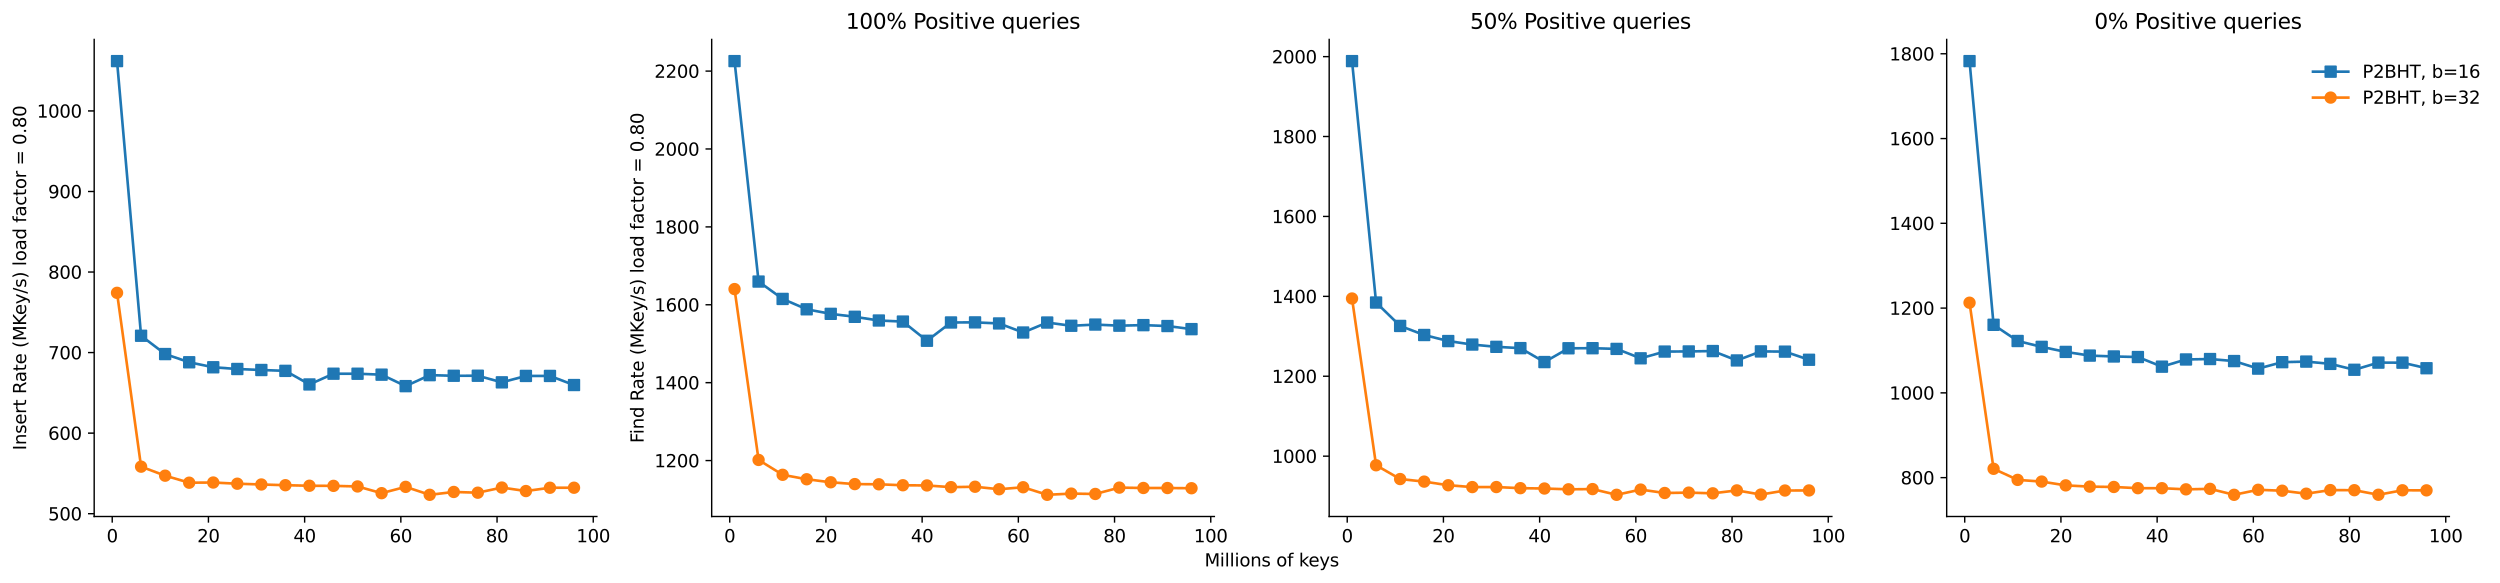 <?xml version="1.0" encoding="utf-8" standalone="no"?>
<!DOCTYPE svg PUBLIC "-//W3C//DTD SVG 1.1//EN"
  "http://www.w3.org/Graphics/SVG/1.1/DTD/svg11.dtd">
<svg xmlns:xlink="http://www.w3.org/1999/xlink" width="1415.518pt" height="329.994pt" viewBox="0 0 1415.518 329.994" xmlns="http://www.w3.org/2000/svg" version="1.1">
 <defs>
  <style type="text/css">*{stroke-linejoin: round; stroke-linecap: butt}</style>
 </defs>
 <g id="figure_1">
  <g id="patch_1">
   <path d="M 0 329.994 
L 1415.518 329.994 
L 1415.518 0 
L 0 0 
z
" style="fill: #ffffff"/>
  </g>
  <g id="axes_1">
   <g id="patch_2">
    <path d="M 53.328 292.438 
L 1386.844 292.438 
L 1386.844 22.318 
L 53.328 22.318 
z
" style="fill: #ffffff"/>
   </g>
   <g id="matplotlib.axis_1">
    <g id="xtick_1">
     <g id="text_1">
      <!-- 0.0 -->
      <g style="fill: #ffffff" transform="translate(45.377 307.037) scale(0.1 -0.1)">
       <defs>
        <path id="DejaVuSans-30" d="M 2034 4250 
Q 1547 4250 1301 3770 
Q 1056 3291 1056 2328 
Q 1056 1369 1301 889 
Q 1547 409 2034 409 
Q 2525 409 2770 889 
Q 3016 1369 3016 2328 
Q 3016 3291 2770 3770 
Q 2525 4250 2034 4250 
z
M 2034 4750 
Q 2819 4750 3233 4129 
Q 3647 3509 3647 2328 
Q 3647 1150 3233 529 
Q 2819 -91 2034 -91 
Q 1250 -91 836 529 
Q 422 1150 422 2328 
Q 422 3509 836 4129 
Q 1250 4750 2034 4750 
z
" transform="scale(0.016)"/>
        <path id="DejaVuSans-2e" d="M 684 794 
L 1344 794 
L 1344 0 
L 684 0 
L 684 794 
z
" transform="scale(0.016)"/>
       </defs>
       <use xlink:href="#DejaVuSans-30"/>
       <use xlink:href="#DejaVuSans-2e" x="63.623"/>
       <use xlink:href="#DejaVuSans-30" x="95.41"/>
      </g>
     </g>
    </g>
    <g id="xtick_2">
     <g id="text_2">
      <!-- 0.2 -->
      <g style="fill: #ffffff" transform="translate(312.08 307.037) scale(0.1 -0.1)">
       <defs>
        <path id="DejaVuSans-32" d="M 1228 531 
L 3431 531 
L 3431 0 
L 469 0 
L 469 531 
Q 828 903 1448 1529 
Q 2069 2156 2228 2338 
Q 2531 2678 2651 2914 
Q 2772 3150 2772 3378 
Q 2772 3750 2511 3984 
Q 2250 4219 1831 4219 
Q 1534 4219 1204 4116 
Q 875 4013 500 3803 
L 500 4441 
Q 881 4594 1212 4672 
Q 1544 4750 1819 4750 
Q 2544 4750 2975 4387 
Q 3406 4025 3406 3419 
Q 3406 3131 3298 2873 
Q 3191 2616 2906 2266 
Q 2828 2175 2409 1742 
Q 1991 1309 1228 531 
z
" transform="scale(0.016)"/>
       </defs>
       <use xlink:href="#DejaVuSans-30"/>
       <use xlink:href="#DejaVuSans-2e" x="63.623"/>
       <use xlink:href="#DejaVuSans-32" x="95.41"/>
      </g>
     </g>
    </g>
    <g id="xtick_3">
     <g id="text_3">
      <!-- 0.4 -->
      <g style="fill: #ffffff" transform="translate(578.783 307.037) scale(0.1 -0.1)">
       <defs>
        <path id="DejaVuSans-34" d="M 2419 4116 
L 825 1625 
L 2419 1625 
L 2419 4116 
z
M 2253 4666 
L 3047 4666 
L 3047 1625 
L 3713 1625 
L 3713 1100 
L 3047 1100 
L 3047 0 
L 2419 0 
L 2419 1100 
L 313 1100 
L 313 1709 
L 2253 4666 
z
" transform="scale(0.016)"/>
       </defs>
       <use xlink:href="#DejaVuSans-30"/>
       <use xlink:href="#DejaVuSans-2e" x="63.623"/>
       <use xlink:href="#DejaVuSans-34" x="95.41"/>
      </g>
     </g>
    </g>
    <g id="xtick_4">
     <g id="text_4">
      <!-- 0.6 -->
      <g style="fill: #ffffff" transform="translate(845.486 307.037) scale(0.1 -0.1)">
       <defs>
        <path id="DejaVuSans-36" d="M 2113 2584 
Q 1688 2584 1439 2293 
Q 1191 2003 1191 1497 
Q 1191 994 1439 701 
Q 1688 409 2113 409 
Q 2538 409 2786 701 
Q 3034 994 3034 1497 
Q 3034 2003 2786 2293 
Q 2538 2584 2113 2584 
z
M 3366 4563 
L 3366 3988 
Q 3128 4100 2886 4159 
Q 2644 4219 2406 4219 
Q 1781 4219 1451 3797 
Q 1122 3375 1075 2522 
Q 1259 2794 1537 2939 
Q 1816 3084 2150 3084 
Q 2853 3084 3261 2657 
Q 3669 2231 3669 1497 
Q 3669 778 3244 343 
Q 2819 -91 2113 -91 
Q 1303 -91 875 529 
Q 447 1150 447 2328 
Q 447 3434 972 4092 
Q 1497 4750 2381 4750 
Q 2619 4750 2861 4703 
Q 3103 4656 3366 4563 
z
" transform="scale(0.016)"/>
       </defs>
       <use xlink:href="#DejaVuSans-30"/>
       <use xlink:href="#DejaVuSans-2e" x="63.623"/>
       <use xlink:href="#DejaVuSans-36" x="95.41"/>
      </g>
     </g>
    </g>
    <g id="xtick_5">
     <g id="text_5">
      <!-- 0.8 -->
      <g style="fill: #ffffff" transform="translate(1112.19 307.037) scale(0.1 -0.1)">
       <defs>
        <path id="DejaVuSans-38" d="M 2034 2216 
Q 1584 2216 1326 1975 
Q 1069 1734 1069 1313 
Q 1069 891 1326 650 
Q 1584 409 2034 409 
Q 2484 409 2743 651 
Q 3003 894 3003 1313 
Q 3003 1734 2745 1975 
Q 2488 2216 2034 2216 
z
M 1403 2484 
Q 997 2584 770 2862 
Q 544 3141 544 3541 
Q 544 4100 942 4425 
Q 1341 4750 2034 4750 
Q 2731 4750 3128 4425 
Q 3525 4100 3525 3541 
Q 3525 3141 3298 2862 
Q 3072 2584 2669 2484 
Q 3125 2378 3379 2068 
Q 3634 1759 3634 1313 
Q 3634 634 3220 271 
Q 2806 -91 2034 -91 
Q 1263 -91 848 271 
Q 434 634 434 1313 
Q 434 1759 690 2068 
Q 947 2378 1403 2484 
z
M 1172 3481 
Q 1172 3119 1398 2916 
Q 1625 2713 2034 2713 
Q 2441 2713 2670 2916 
Q 2900 3119 2900 3481 
Q 2900 3844 2670 4047 
Q 2441 4250 2034 4250 
Q 1625 4250 1398 4047 
Q 1172 3844 1172 3481 
z
" transform="scale(0.016)"/>
       </defs>
       <use xlink:href="#DejaVuSans-30"/>
       <use xlink:href="#DejaVuSans-2e" x="63.623"/>
       <use xlink:href="#DejaVuSans-38" x="95.41"/>
      </g>
     </g>
    </g>
    <g id="xtick_6">
     <g id="text_6">
      <!-- 1.0 -->
      <g style="fill: #ffffff" transform="translate(1378.893 307.037) scale(0.1 -0.1)">
       <defs>
        <path id="DejaVuSans-31" d="M 794 531 
L 1825 531 
L 1825 4091 
L 703 3866 
L 703 4441 
L 1819 4666 
L 2450 4666 
L 2450 531 
L 3481 531 
L 3481 0 
L 794 0 
L 794 531 
z
" transform="scale(0.016)"/>
       </defs>
       <use xlink:href="#DejaVuSans-31"/>
       <use xlink:href="#DejaVuSans-2e" x="63.623"/>
       <use xlink:href="#DejaVuSans-30" x="95.41"/>
      </g>
     </g>
    </g>
    <g id="text_7">
     <!-- Millions of keys -->
     <g transform="translate(682.031 320.715) scale(0.1 -0.1)">
      <defs>
       <path id="DejaVuSans-4d" d="M 628 4666 
L 1569 4666 
L 2759 1491 
L 3956 4666 
L 4897 4666 
L 4897 0 
L 4281 0 
L 4281 4097 
L 3078 897 
L 2444 897 
L 1241 4097 
L 1241 0 
L 628 0 
L 628 4666 
z
" transform="scale(0.016)"/>
       <path id="DejaVuSans-69" d="M 603 3500 
L 1178 3500 
L 1178 0 
L 603 0 
L 603 3500 
z
M 603 4863 
L 1178 4863 
L 1178 4134 
L 603 4134 
L 603 4863 
z
" transform="scale(0.016)"/>
       <path id="DejaVuSans-6c" d="M 603 4863 
L 1178 4863 
L 1178 0 
L 603 0 
L 603 4863 
z
" transform="scale(0.016)"/>
       <path id="DejaVuSans-6f" d="M 1959 3097 
Q 1497 3097 1228 2736 
Q 959 2375 959 1747 
Q 959 1119 1226 758 
Q 1494 397 1959 397 
Q 2419 397 2687 759 
Q 2956 1122 2956 1747 
Q 2956 2369 2687 2733 
Q 2419 3097 1959 3097 
z
M 1959 3584 
Q 2709 3584 3137 3096 
Q 3566 2609 3566 1747 
Q 3566 888 3137 398 
Q 2709 -91 1959 -91 
Q 1206 -91 779 398 
Q 353 888 353 1747 
Q 353 2609 779 3096 
Q 1206 3584 1959 3584 
z
" transform="scale(0.016)"/>
       <path id="DejaVuSans-6e" d="M 3513 2113 
L 3513 0 
L 2938 0 
L 2938 2094 
Q 2938 2591 2744 2837 
Q 2550 3084 2163 3084 
Q 1697 3084 1428 2787 
Q 1159 2491 1159 1978 
L 1159 0 
L 581 0 
L 581 3500 
L 1159 3500 
L 1159 2956 
Q 1366 3272 1645 3428 
Q 1925 3584 2291 3584 
Q 2894 3584 3203 3211 
Q 3513 2838 3513 2113 
z
" transform="scale(0.016)"/>
       <path id="DejaVuSans-73" d="M 2834 3397 
L 2834 2853 
Q 2591 2978 2328 3040 
Q 2066 3103 1784 3103 
Q 1356 3103 1142 2972 
Q 928 2841 928 2578 
Q 928 2378 1081 2264 
Q 1234 2150 1697 2047 
L 1894 2003 
Q 2506 1872 2764 1633 
Q 3022 1394 3022 966 
Q 3022 478 2636 193 
Q 2250 -91 1575 -91 
Q 1294 -91 989 -36 
Q 684 19 347 128 
L 347 722 
Q 666 556 975 473 
Q 1284 391 1588 391 
Q 1994 391 2212 530 
Q 2431 669 2431 922 
Q 2431 1156 2273 1281 
Q 2116 1406 1581 1522 
L 1381 1569 
Q 847 1681 609 1914 
Q 372 2147 372 2553 
Q 372 3047 722 3315 
Q 1072 3584 1716 3584 
Q 2034 3584 2315 3537 
Q 2597 3491 2834 3397 
z
" transform="scale(0.016)"/>
       <path id="DejaVuSans-20" transform="scale(0.016)"/>
       <path id="DejaVuSans-66" d="M 2375 4863 
L 2375 4384 
L 1825 4384 
Q 1516 4384 1395 4259 
Q 1275 4134 1275 3809 
L 1275 3500 
L 2222 3500 
L 2222 3053 
L 1275 3053 
L 1275 0 
L 697 0 
L 697 3053 
L 147 3053 
L 147 3500 
L 697 3500 
L 697 3744 
Q 697 4328 969 4595 
Q 1241 4863 1831 4863 
L 2375 4863 
z
" transform="scale(0.016)"/>
       <path id="DejaVuSans-6b" d="M 581 4863 
L 1159 4863 
L 1159 1991 
L 2875 3500 
L 3609 3500 
L 1753 1863 
L 3688 0 
L 2938 0 
L 1159 1709 
L 1159 0 
L 581 0 
L 581 4863 
z
" transform="scale(0.016)"/>
       <path id="DejaVuSans-65" d="M 3597 1894 
L 3597 1613 
L 953 1613 
Q 991 1019 1311 708 
Q 1631 397 2203 397 
Q 2534 397 2845 478 
Q 3156 559 3463 722 
L 3463 178 
Q 3153 47 2828 -22 
Q 2503 -91 2169 -91 
Q 1331 -91 842 396 
Q 353 884 353 1716 
Q 353 2575 817 3079 
Q 1281 3584 2069 3584 
Q 2775 3584 3186 3129 
Q 3597 2675 3597 1894 
z
M 3022 2063 
Q 3016 2534 2758 2815 
Q 2500 3097 2075 3097 
Q 1594 3097 1305 2825 
Q 1016 2553 972 2059 
L 3022 2063 
z
" transform="scale(0.016)"/>
       <path id="DejaVuSans-79" d="M 2059 -325 
Q 1816 -950 1584 -1140 
Q 1353 -1331 966 -1331 
L 506 -1331 
L 506 -850 
L 844 -850 
Q 1081 -850 1212 -737 
Q 1344 -625 1503 -206 
L 1606 56 
L 191 3500 
L 800 3500 
L 1894 763 
L 2988 3500 
L 3597 3500 
L 2059 -325 
z
" transform="scale(0.016)"/>
      </defs>
      <use xlink:href="#DejaVuSans-4d"/>
      <use xlink:href="#DejaVuSans-69" x="86.279"/>
      <use xlink:href="#DejaVuSans-6c" x="114.062"/>
      <use xlink:href="#DejaVuSans-6c" x="141.846"/>
      <use xlink:href="#DejaVuSans-69" x="169.629"/>
      <use xlink:href="#DejaVuSans-6f" x="197.412"/>
      <use xlink:href="#DejaVuSans-6e" x="258.594"/>
      <use xlink:href="#DejaVuSans-73" x="321.973"/>
      <use xlink:href="#DejaVuSans-20" x="374.072"/>
      <use xlink:href="#DejaVuSans-6f" x="405.859"/>
      <use xlink:href="#DejaVuSans-66" x="467.041"/>
      <use xlink:href="#DejaVuSans-20" x="502.246"/>
      <use xlink:href="#DejaVuSans-6b" x="534.033"/>
      <use xlink:href="#DejaVuSans-65" x="588.318"/>
      <use xlink:href="#DejaVuSans-79" x="649.842"/>
      <use xlink:href="#DejaVuSans-73" x="709.021"/>
     </g>
    </g>
   </g>
   <g id="matplotlib.axis_2">
    <g id="ytick_1">
     <g id="text_8">
      <!-- 0.0 -->
      <g style="fill: #ffffff" transform="translate(30.425 296.237) scale(0.1 -0.1)">
       <use xlink:href="#DejaVuSans-30"/>
       <use xlink:href="#DejaVuSans-2e" x="63.623"/>
       <use xlink:href="#DejaVuSans-30" x="95.41"/>
      </g>
     </g>
    </g>
    <g id="ytick_2">
     <g id="text_9">
      <!-- 0.2 -->
      <g style="fill: #ffffff" transform="translate(30.425 242.213) scale(0.1 -0.1)">
       <use xlink:href="#DejaVuSans-30"/>
       <use xlink:href="#DejaVuSans-2e" x="63.623"/>
       <use xlink:href="#DejaVuSans-32" x="95.41"/>
      </g>
     </g>
    </g>
    <g id="ytick_3">
     <g id="text_10">
      <!-- 0.4 -->
      <g style="fill: #ffffff" transform="translate(30.425 188.189) scale(0.1 -0.1)">
       <use xlink:href="#DejaVuSans-30"/>
       <use xlink:href="#DejaVuSans-2e" x="63.623"/>
       <use xlink:href="#DejaVuSans-34" x="95.41"/>
      </g>
     </g>
    </g>
    <g id="ytick_4">
     <g id="text_11">
      <!-- 0.6 -->
      <g style="fill: #ffffff" transform="translate(30.425 134.165) scale(0.1 -0.1)">
       <use xlink:href="#DejaVuSans-30"/>
       <use xlink:href="#DejaVuSans-2e" x="63.623"/>
       <use xlink:href="#DejaVuSans-36" x="95.41"/>
      </g>
     </g>
    </g>
    <g id="ytick_5">
     <g id="text_12">
      <!-- 0.8 -->
      <g style="fill: #ffffff" transform="translate(30.425 80.141) scale(0.1 -0.1)">
       <use xlink:href="#DejaVuSans-30"/>
       <use xlink:href="#DejaVuSans-2e" x="63.623"/>
       <use xlink:href="#DejaVuSans-38" x="95.41"/>
      </g>
     </g>
    </g>
    <g id="ytick_6">
     <g id="text_13">
      <!-- 1.0 -->
      <g style="fill: #ffffff" transform="translate(30.425 26.117) scale(0.1 -0.1)">
       <use xlink:href="#DejaVuSans-31"/>
       <use xlink:href="#DejaVuSans-2e" x="63.623"/>
       <use xlink:href="#DejaVuSans-30" x="95.41"/>
      </g>
     </g>
    </g>
   </g>
   <g id="patch_3">
    <path d="M 53.328 292.438 
L 53.328 22.318 
" style="fill: none"/>
   </g>
   <g id="patch_4">
    <path d="M 1386.844 292.438 
L 1386.844 22.318 
" style="fill: none"/>
   </g>
   <g id="patch_5">
    <path d="M 53.328 292.438 
L 1386.844 292.438 
" style="fill: none"/>
   </g>
   <g id="patch_6">
    <path d="M 53.328 22.318 
L 1386.844 22.318 
" style="fill: none"/>
   </g>
  </g>
  <g id="axes_2">
   <g id="patch_7">
    <path d="M 53.328 292.438 
L 337.947 292.438 
L 337.947 22.318 
L 53.328 22.318 
z
" style="fill: #ffffff"/>
   </g>
   <g id="matplotlib.axis_3">
    <g id="xtick_7">
     <g id="line2d_1">
      <defs>
       <path id="mc0a448d8a9" d="M 0 0 
L 0 3.5 
" style="stroke: #000000; stroke-width: 0.8"/>
      </defs>
      <g>
       <use xlink:href="#mc0a448d8a9" x="63.542" y="292.438" style="stroke: #000000; stroke-width: 0.8"/>
      </g>
     </g>
     <g id="text_14">
      <!-- 0 -->
      <g transform="translate(60.36 307.037) scale(0.1 -0.1)">
       <use xlink:href="#DejaVuSans-30"/>
      </g>
     </g>
    </g>
    <g id="xtick_8">
     <g id="line2d_2">
      <g>
       <use xlink:href="#mc0a448d8a9" x="118.014" y="292.438" style="stroke: #000000; stroke-width: 0.8"/>
      </g>
     </g>
     <g id="text_15">
      <!-- 20 -->
      <g transform="translate(111.652 307.037) scale(0.1 -0.1)">
       <use xlink:href="#DejaVuSans-32"/>
       <use xlink:href="#DejaVuSans-30" x="63.623"/>
      </g>
     </g>
    </g>
    <g id="xtick_9">
     <g id="line2d_3">
      <g>
       <use xlink:href="#mc0a448d8a9" x="172.487" y="292.438" style="stroke: #000000; stroke-width: 0.8"/>
      </g>
     </g>
     <g id="text_16">
      <!-- 40 -->
      <g transform="translate(166.124 307.037) scale(0.1 -0.1)">
       <use xlink:href="#DejaVuSans-34"/>
       <use xlink:href="#DejaVuSans-30" x="63.623"/>
      </g>
     </g>
    </g>
    <g id="xtick_10">
     <g id="line2d_4">
      <g>
       <use xlink:href="#mc0a448d8a9" x="226.959" y="292.438" style="stroke: #000000; stroke-width: 0.8"/>
      </g>
     </g>
     <g id="text_17">
      <!-- 60 -->
      <g transform="translate(220.597 307.037) scale(0.1 -0.1)">
       <use xlink:href="#DejaVuSans-36"/>
       <use xlink:href="#DejaVuSans-30" x="63.623"/>
      </g>
     </g>
    </g>
    <g id="xtick_11">
     <g id="line2d_5">
      <g>
       <use xlink:href="#mc0a448d8a9" x="281.432" y="292.438" style="stroke: #000000; stroke-width: 0.8"/>
      </g>
     </g>
     <g id="text_18">
      <!-- 80 -->
      <g transform="translate(275.069 307.037) scale(0.1 -0.1)">
       <use xlink:href="#DejaVuSans-38"/>
       <use xlink:href="#DejaVuSans-30" x="63.623"/>
      </g>
     </g>
    </g>
    <g id="xtick_12">
     <g id="line2d_6">
      <g>
       <use xlink:href="#mc0a448d8a9" x="335.904" y="292.438" style="stroke: #000000; stroke-width: 0.8"/>
      </g>
     </g>
     <g id="text_19">
      <!-- 100 -->
      <g transform="translate(326.36 307.037) scale(0.1 -0.1)">
       <use xlink:href="#DejaVuSans-31"/>
       <use xlink:href="#DejaVuSans-30" x="63.623"/>
       <use xlink:href="#DejaVuSans-30" x="127.246"/>
      </g>
     </g>
    </g>
   </g>
   <g id="matplotlib.axis_4">
    <g id="ytick_7">
     <g id="line2d_7">
      <defs>
       <path id="mfd6dadb30c" d="M 0 0 
L -3.5 0 
" style="stroke: #000000; stroke-width: 0.8"/>
      </defs>
      <g>
       <use xlink:href="#mfd6dadb30c" x="53.328" y="290.851" style="stroke: #000000; stroke-width: 0.8"/>
      </g>
     </g>
     <g id="text_20">
      <!-- 500 -->
      <g transform="translate(27.241 294.65) scale(0.1 -0.1)">
       <defs>
        <path id="DejaVuSans-35" d="M 691 4666 
L 3169 4666 
L 3169 4134 
L 1269 4134 
L 1269 2991 
Q 1406 3038 1543 3061 
Q 1681 3084 1819 3084 
Q 2600 3084 3056 2656 
Q 3513 2228 3513 1497 
Q 3513 744 3044 326 
Q 2575 -91 1722 -91 
Q 1428 -91 1123 -41 
Q 819 9 494 109 
L 494 744 
Q 775 591 1075 516 
Q 1375 441 1709 441 
Q 2250 441 2565 725 
Q 2881 1009 2881 1497 
Q 2881 1984 2565 2268 
Q 2250 2553 1709 2553 
Q 1456 2553 1204 2497 
Q 953 2441 691 2322 
L 691 4666 
z
" transform="scale(0.016)"/>
       </defs>
       <use xlink:href="#DejaVuSans-35"/>
       <use xlink:href="#DejaVuSans-30" x="63.623"/>
       <use xlink:href="#DejaVuSans-30" x="127.246"/>
      </g>
     </g>
    </g>
    <g id="ytick_8">
     <g id="line2d_8">
      <g>
       <use xlink:href="#mfd6dadb30c" x="53.328" y="245.243" style="stroke: #000000; stroke-width: 0.8"/>
      </g>
     </g>
     <g id="text_21">
      <!-- 600 -->
      <g transform="translate(27.241 249.042) scale(0.1 -0.1)">
       <use xlink:href="#DejaVuSans-36"/>
       <use xlink:href="#DejaVuSans-30" x="63.623"/>
       <use xlink:href="#DejaVuSans-30" x="127.246"/>
      </g>
     </g>
    </g>
    <g id="ytick_9">
     <g id="line2d_9">
      <g>
       <use xlink:href="#mfd6dadb30c" x="53.328" y="199.634" style="stroke: #000000; stroke-width: 0.8"/>
      </g>
     </g>
     <g id="text_22">
      <!-- 700 -->
      <g transform="translate(27.241 203.434) scale(0.1 -0.1)">
       <defs>
        <path id="DejaVuSans-37" d="M 525 4666 
L 3525 4666 
L 3525 4397 
L 1831 0 
L 1172 0 
L 2766 4134 
L 525 4134 
L 525 4666 
z
" transform="scale(0.016)"/>
       </defs>
       <use xlink:href="#DejaVuSans-37"/>
       <use xlink:href="#DejaVuSans-30" x="63.623"/>
       <use xlink:href="#DejaVuSans-30" x="127.246"/>
      </g>
     </g>
    </g>
    <g id="ytick_10">
     <g id="line2d_10">
      <g>
       <use xlink:href="#mfd6dadb30c" x="53.328" y="154.026" style="stroke: #000000; stroke-width: 0.8"/>
      </g>
     </g>
     <g id="text_23">
      <!-- 800 -->
      <g transform="translate(27.241 157.825) scale(0.1 -0.1)">
       <use xlink:href="#DejaVuSans-38"/>
       <use xlink:href="#DejaVuSans-30" x="63.623"/>
       <use xlink:href="#DejaVuSans-30" x="127.246"/>
      </g>
     </g>
    </g>
    <g id="ytick_11">
     <g id="line2d_11">
      <g>
       <use xlink:href="#mfd6dadb30c" x="53.328" y="108.418" style="stroke: #000000; stroke-width: 0.8"/>
      </g>
     </g>
     <g id="text_24">
      <!-- 900 -->
      <g transform="translate(27.241 112.217) scale(0.1 -0.1)">
       <defs>
        <path id="DejaVuSans-39" d="M 703 97 
L 703 672 
Q 941 559 1184 500 
Q 1428 441 1663 441 
Q 2288 441 2617 861 
Q 2947 1281 2994 2138 
Q 2813 1869 2534 1725 
Q 2256 1581 1919 1581 
Q 1219 1581 811 2004 
Q 403 2428 403 3163 
Q 403 3881 828 4315 
Q 1253 4750 1959 4750 
Q 2769 4750 3195 4129 
Q 3622 3509 3622 2328 
Q 3622 1225 3098 567 
Q 2575 -91 1691 -91 
Q 1453 -91 1209 -44 
Q 966 3 703 97 
z
M 1959 2075 
Q 2384 2075 2632 2365 
Q 2881 2656 2881 3163 
Q 2881 3666 2632 3958 
Q 2384 4250 1959 4250 
Q 1534 4250 1286 3958 
Q 1038 3666 1038 3163 
Q 1038 2656 1286 2365 
Q 1534 2075 1959 2075 
z
" transform="scale(0.016)"/>
       </defs>
       <use xlink:href="#DejaVuSans-39"/>
       <use xlink:href="#DejaVuSans-30" x="63.623"/>
       <use xlink:href="#DejaVuSans-30" x="127.246"/>
      </g>
     </g>
    </g>
    <g id="ytick_12">
     <g id="line2d_12">
      <g>
       <use xlink:href="#mfd6dadb30c" x="53.328" y="62.81" style="stroke: #000000; stroke-width: 0.8"/>
      </g>
     </g>
     <g id="text_25">
      <!-- 1000 -->
      <g transform="translate(20.878 66.609) scale(0.1 -0.1)">
       <use xlink:href="#DejaVuSans-31"/>
       <use xlink:href="#DejaVuSans-30" x="63.623"/>
       <use xlink:href="#DejaVuSans-30" x="127.246"/>
       <use xlink:href="#DejaVuSans-30" x="190.869"/>
      </g>
     </g>
    </g>
    <g id="text_26">
     <!-- Insert Rate (MKey/s) load factor = 0.80 -->
     <g transform="translate(14.798 254.943) rotate(-90) scale(0.1 -0.1)">
      <defs>
       <path id="DejaVuSans-49" d="M 628 4666 
L 1259 4666 
L 1259 0 
L 628 0 
L 628 4666 
z
" transform="scale(0.016)"/>
       <path id="DejaVuSans-72" d="M 2631 2963 
Q 2534 3019 2420 3045 
Q 2306 3072 2169 3072 
Q 1681 3072 1420 2755 
Q 1159 2438 1159 1844 
L 1159 0 
L 581 0 
L 581 3500 
L 1159 3500 
L 1159 2956 
Q 1341 3275 1631 3429 
Q 1922 3584 2338 3584 
Q 2397 3584 2469 3576 
Q 2541 3569 2628 3553 
L 2631 2963 
z
" transform="scale(0.016)"/>
       <path id="DejaVuSans-74" d="M 1172 4494 
L 1172 3500 
L 2356 3500 
L 2356 3053 
L 1172 3053 
L 1172 1153 
Q 1172 725 1289 603 
Q 1406 481 1766 481 
L 2356 481 
L 2356 0 
L 1766 0 
Q 1100 0 847 248 
Q 594 497 594 1153 
L 594 3053 
L 172 3053 
L 172 3500 
L 594 3500 
L 594 4494 
L 1172 4494 
z
" transform="scale(0.016)"/>
       <path id="DejaVuSans-52" d="M 2841 2188 
Q 3044 2119 3236 1894 
Q 3428 1669 3622 1275 
L 4263 0 
L 3584 0 
L 2988 1197 
Q 2756 1666 2539 1819 
Q 2322 1972 1947 1972 
L 1259 1972 
L 1259 0 
L 628 0 
L 628 4666 
L 2053 4666 
Q 2853 4666 3247 4331 
Q 3641 3997 3641 3322 
Q 3641 2881 3436 2590 
Q 3231 2300 2841 2188 
z
M 1259 4147 
L 1259 2491 
L 2053 2491 
Q 2509 2491 2742 2702 
Q 2975 2913 2975 3322 
Q 2975 3731 2742 3939 
Q 2509 4147 2053 4147 
L 1259 4147 
z
" transform="scale(0.016)"/>
       <path id="DejaVuSans-61" d="M 2194 1759 
Q 1497 1759 1228 1600 
Q 959 1441 959 1056 
Q 959 750 1161 570 
Q 1363 391 1709 391 
Q 2188 391 2477 730 
Q 2766 1069 2766 1631 
L 2766 1759 
L 2194 1759 
z
M 3341 1997 
L 3341 0 
L 2766 0 
L 2766 531 
Q 2569 213 2275 61 
Q 1981 -91 1556 -91 
Q 1019 -91 701 211 
Q 384 513 384 1019 
Q 384 1609 779 1909 
Q 1175 2209 1959 2209 
L 2766 2209 
L 2766 2266 
Q 2766 2663 2505 2880 
Q 2244 3097 1772 3097 
Q 1472 3097 1187 3025 
Q 903 2953 641 2809 
L 641 3341 
Q 956 3463 1253 3523 
Q 1550 3584 1831 3584 
Q 2591 3584 2966 3190 
Q 3341 2797 3341 1997 
z
" transform="scale(0.016)"/>
       <path id="DejaVuSans-28" d="M 1984 4856 
Q 1566 4138 1362 3434 
Q 1159 2731 1159 2009 
Q 1159 1288 1364 580 
Q 1569 -128 1984 -844 
L 1484 -844 
Q 1016 -109 783 600 
Q 550 1309 550 2009 
Q 550 2706 781 3412 
Q 1013 4119 1484 4856 
L 1984 4856 
z
" transform="scale(0.016)"/>
       <path id="DejaVuSans-4b" d="M 628 4666 
L 1259 4666 
L 1259 2694 
L 3353 4666 
L 4166 4666 
L 1850 2491 
L 4331 0 
L 3500 0 
L 1259 2247 
L 1259 0 
L 628 0 
L 628 4666 
z
" transform="scale(0.016)"/>
       <path id="DejaVuSans-2f" d="M 1625 4666 
L 2156 4666 
L 531 -594 
L 0 -594 
L 1625 4666 
z
" transform="scale(0.016)"/>
       <path id="DejaVuSans-29" d="M 513 4856 
L 1013 4856 
Q 1481 4119 1714 3412 
Q 1947 2706 1947 2009 
Q 1947 1309 1714 600 
Q 1481 -109 1013 -844 
L 513 -844 
Q 928 -128 1133 580 
Q 1338 1288 1338 2009 
Q 1338 2731 1133 3434 
Q 928 4138 513 4856 
z
" transform="scale(0.016)"/>
       <path id="DejaVuSans-64" d="M 2906 2969 
L 2906 4863 
L 3481 4863 
L 3481 0 
L 2906 0 
L 2906 525 
Q 2725 213 2448 61 
Q 2172 -91 1784 -91 
Q 1150 -91 751 415 
Q 353 922 353 1747 
Q 353 2572 751 3078 
Q 1150 3584 1784 3584 
Q 2172 3584 2448 3432 
Q 2725 3281 2906 2969 
z
M 947 1747 
Q 947 1113 1208 752 
Q 1469 391 1925 391 
Q 2381 391 2643 752 
Q 2906 1113 2906 1747 
Q 2906 2381 2643 2742 
Q 2381 3103 1925 3103 
Q 1469 3103 1208 2742 
Q 947 2381 947 1747 
z
" transform="scale(0.016)"/>
       <path id="DejaVuSans-63" d="M 3122 3366 
L 3122 2828 
Q 2878 2963 2633 3030 
Q 2388 3097 2138 3097 
Q 1578 3097 1268 2742 
Q 959 2388 959 1747 
Q 959 1106 1268 751 
Q 1578 397 2138 397 
Q 2388 397 2633 464 
Q 2878 531 3122 666 
L 3122 134 
Q 2881 22 2623 -34 
Q 2366 -91 2075 -91 
Q 1284 -91 818 406 
Q 353 903 353 1747 
Q 353 2603 823 3093 
Q 1294 3584 2113 3584 
Q 2378 3584 2631 3529 
Q 2884 3475 3122 3366 
z
" transform="scale(0.016)"/>
       <path id="DejaVuSans-3d" d="M 678 2906 
L 4684 2906 
L 4684 2381 
L 678 2381 
L 678 2906 
z
M 678 1631 
L 4684 1631 
L 4684 1100 
L 678 1100 
L 678 1631 
z
" transform="scale(0.016)"/>
      </defs>
      <use xlink:href="#DejaVuSans-49"/>
      <use xlink:href="#DejaVuSans-6e" x="29.492"/>
      <use xlink:href="#DejaVuSans-73" x="92.871"/>
      <use xlink:href="#DejaVuSans-65" x="144.971"/>
      <use xlink:href="#DejaVuSans-72" x="206.494"/>
      <use xlink:href="#DejaVuSans-74" x="247.607"/>
      <use xlink:href="#DejaVuSans-20" x="286.816"/>
      <use xlink:href="#DejaVuSans-52" x="318.604"/>
      <use xlink:href="#DejaVuSans-61" x="385.836"/>
      <use xlink:href="#DejaVuSans-74" x="447.115"/>
      <use xlink:href="#DejaVuSans-65" x="486.324"/>
      <use xlink:href="#DejaVuSans-20" x="547.848"/>
      <use xlink:href="#DejaVuSans-28" x="579.635"/>
      <use xlink:href="#DejaVuSans-4d" x="618.648"/>
      <use xlink:href="#DejaVuSans-4b" x="704.928"/>
      <use xlink:href="#DejaVuSans-65" x="765.504"/>
      <use xlink:href="#DejaVuSans-79" x="827.027"/>
      <use xlink:href="#DejaVuSans-2f" x="886.207"/>
      <use xlink:href="#DejaVuSans-73" x="919.898"/>
      <use xlink:href="#DejaVuSans-29" x="971.998"/>
      <use xlink:href="#DejaVuSans-20" x="1011.012"/>
      <use xlink:href="#DejaVuSans-6c" x="1042.799"/>
      <use xlink:href="#DejaVuSans-6f" x="1070.582"/>
      <use xlink:href="#DejaVuSans-61" x="1131.764"/>
      <use xlink:href="#DejaVuSans-64" x="1193.043"/>
      <use xlink:href="#DejaVuSans-20" x="1256.52"/>
      <use xlink:href="#DejaVuSans-66" x="1288.307"/>
      <use xlink:href="#DejaVuSans-61" x="1323.512"/>
      <use xlink:href="#DejaVuSans-63" x="1384.791"/>
      <use xlink:href="#DejaVuSans-74" x="1439.771"/>
      <use xlink:href="#DejaVuSans-6f" x="1478.98"/>
      <use xlink:href="#DejaVuSans-72" x="1540.162"/>
      <use xlink:href="#DejaVuSans-20" x="1581.275"/>
      <use xlink:href="#DejaVuSans-3d" x="1613.062"/>
      <use xlink:href="#DejaVuSans-20" x="1696.852"/>
      <use xlink:href="#DejaVuSans-30" x="1728.639"/>
      <use xlink:href="#DejaVuSans-2e" x="1792.262"/>
      <use xlink:href="#DejaVuSans-38" x="1824.049"/>
      <use xlink:href="#DejaVuSans-30" x="1887.672"/>
     </g>
    </g>
   </g>
   <g id="line2d_13">
    <path d="M 66.265 34.596 
L 79.883 190.109 
L 93.502 200.472 
L 107.12 205.115 
L 120.738 207.952 
L 134.356 208.932 
L 147.974 209.493 
L 161.592 209.981 
L 175.21 217.662 
L 188.828 211.599 
L 202.447 211.606 
L 216.065 212.141 
L 229.683 218.626 
L 243.301 212.403 
L 256.919 212.763 
L 270.537 212.751 
L 284.155 216.479 
L 297.773 212.853 
L 311.392 212.86 
L 325.01 218.013 
" clip-path="url(#p21d8071ea1)" style="fill: none; stroke: #1f77b4; stroke-width: 1.5; stroke-linecap: square"/>
    <defs>
     <path id="m6af8775226" d="M -3 3 
L 3 3 
L 3 -3 
L -3 -3 
z
" style="stroke: #1f77b4; stroke-linejoin: miter"/>
    </defs>
    <g clip-path="url(#p21d8071ea1)">
     <use xlink:href="#m6af8775226" x="66.265" y="34.596" style="fill: #1f77b4; stroke: #1f77b4; stroke-linejoin: miter"/>
     <use xlink:href="#m6af8775226" x="79.883" y="190.109" style="fill: #1f77b4; stroke: #1f77b4; stroke-linejoin: miter"/>
     <use xlink:href="#m6af8775226" x="93.502" y="200.472" style="fill: #1f77b4; stroke: #1f77b4; stroke-linejoin: miter"/>
     <use xlink:href="#m6af8775226" x="107.12" y="205.115" style="fill: #1f77b4; stroke: #1f77b4; stroke-linejoin: miter"/>
     <use xlink:href="#m6af8775226" x="120.738" y="207.952" style="fill: #1f77b4; stroke: #1f77b4; stroke-linejoin: miter"/>
     <use xlink:href="#m6af8775226" x="134.356" y="208.932" style="fill: #1f77b4; stroke: #1f77b4; stroke-linejoin: miter"/>
     <use xlink:href="#m6af8775226" x="147.974" y="209.493" style="fill: #1f77b4; stroke: #1f77b4; stroke-linejoin: miter"/>
     <use xlink:href="#m6af8775226" x="161.592" y="209.981" style="fill: #1f77b4; stroke: #1f77b4; stroke-linejoin: miter"/>
     <use xlink:href="#m6af8775226" x="175.21" y="217.662" style="fill: #1f77b4; stroke: #1f77b4; stroke-linejoin: miter"/>
     <use xlink:href="#m6af8775226" x="188.828" y="211.599" style="fill: #1f77b4; stroke: #1f77b4; stroke-linejoin: miter"/>
     <use xlink:href="#m6af8775226" x="202.447" y="211.606" style="fill: #1f77b4; stroke: #1f77b4; stroke-linejoin: miter"/>
     <use xlink:href="#m6af8775226" x="216.065" y="212.141" style="fill: #1f77b4; stroke: #1f77b4; stroke-linejoin: miter"/>
     <use xlink:href="#m6af8775226" x="229.683" y="218.626" style="fill: #1f77b4; stroke: #1f77b4; stroke-linejoin: miter"/>
     <use xlink:href="#m6af8775226" x="243.301" y="212.403" style="fill: #1f77b4; stroke: #1f77b4; stroke-linejoin: miter"/>
     <use xlink:href="#m6af8775226" x="256.919" y="212.763" style="fill: #1f77b4; stroke: #1f77b4; stroke-linejoin: miter"/>
     <use xlink:href="#m6af8775226" x="270.537" y="212.751" style="fill: #1f77b4; stroke: #1f77b4; stroke-linejoin: miter"/>
     <use xlink:href="#m6af8775226" x="284.155" y="216.479" style="fill: #1f77b4; stroke: #1f77b4; stroke-linejoin: miter"/>
     <use xlink:href="#m6af8775226" x="297.773" y="212.853" style="fill: #1f77b4; stroke: #1f77b4; stroke-linejoin: miter"/>
     <use xlink:href="#m6af8775226" x="311.392" y="212.86" style="fill: #1f77b4; stroke: #1f77b4; stroke-linejoin: miter"/>
     <use xlink:href="#m6af8775226" x="325.01" y="218.013" style="fill: #1f77b4; stroke: #1f77b4; stroke-linejoin: miter"/>
    </g>
   </g>
   <g id="line2d_14">
    <path d="M 66.265 165.804 
L 79.883 264.231 
L 93.502 269.334 
L 107.12 273.309 
L 120.738 273.207 
L 134.356 273.881 
L 147.974 274.317 
L 161.592 274.724 
L 175.21 275.032 
L 188.828 275.1 
L 202.447 275.435 
L 216.065 279.233 
L 229.683 275.666 
L 243.301 280.16 
L 256.919 278.551 
L 270.537 278.966 
L 284.155 276.054 
L 297.773 278.035 
L 311.392 276.166 
L 325.01 276.156 
" clip-path="url(#p21d8071ea1)" style="fill: none; stroke: #ff7f0e; stroke-width: 1.5; stroke-linecap: square"/>
    <defs>
     <path id="me222f333cd" d="M 0 3 
C 0.796 3 1.559 2.684 2.121 2.121 
C 2.684 1.559 3 0.796 3 0 
C 3 -0.796 2.684 -1.559 2.121 -2.121 
C 1.559 -2.684 0.796 -3 0 -3 
C -0.796 -3 -1.559 -2.684 -2.121 -2.121 
C -2.684 -1.559 -3 -0.796 -3 0 
C -3 0.796 -2.684 1.559 -2.121 2.121 
C -1.559 2.684 -0.796 3 0 3 
z
" style="stroke: #ff7f0e"/>
    </defs>
    <g clip-path="url(#p21d8071ea1)">
     <use xlink:href="#me222f333cd" x="66.265" y="165.804" style="fill: #ff7f0e; stroke: #ff7f0e"/>
     <use xlink:href="#me222f333cd" x="79.883" y="264.231" style="fill: #ff7f0e; stroke: #ff7f0e"/>
     <use xlink:href="#me222f333cd" x="93.502" y="269.334" style="fill: #ff7f0e; stroke: #ff7f0e"/>
     <use xlink:href="#me222f333cd" x="107.12" y="273.309" style="fill: #ff7f0e; stroke: #ff7f0e"/>
     <use xlink:href="#me222f333cd" x="120.738" y="273.207" style="fill: #ff7f0e; stroke: #ff7f0e"/>
     <use xlink:href="#me222f333cd" x="134.356" y="273.881" style="fill: #ff7f0e; stroke: #ff7f0e"/>
     <use xlink:href="#me222f333cd" x="147.974" y="274.317" style="fill: #ff7f0e; stroke: #ff7f0e"/>
     <use xlink:href="#me222f333cd" x="161.592" y="274.724" style="fill: #ff7f0e; stroke: #ff7f0e"/>
     <use xlink:href="#me222f333cd" x="175.21" y="275.032" style="fill: #ff7f0e; stroke: #ff7f0e"/>
     <use xlink:href="#me222f333cd" x="188.828" y="275.1" style="fill: #ff7f0e; stroke: #ff7f0e"/>
     <use xlink:href="#me222f333cd" x="202.447" y="275.435" style="fill: #ff7f0e; stroke: #ff7f0e"/>
     <use xlink:href="#me222f333cd" x="216.065" y="279.233" style="fill: #ff7f0e; stroke: #ff7f0e"/>
     <use xlink:href="#me222f333cd" x="229.683" y="275.666" style="fill: #ff7f0e; stroke: #ff7f0e"/>
     <use xlink:href="#me222f333cd" x="243.301" y="280.16" style="fill: #ff7f0e; stroke: #ff7f0e"/>
     <use xlink:href="#me222f333cd" x="256.919" y="278.551" style="fill: #ff7f0e; stroke: #ff7f0e"/>
     <use xlink:href="#me222f333cd" x="270.537" y="278.966" style="fill: #ff7f0e; stroke: #ff7f0e"/>
     <use xlink:href="#me222f333cd" x="284.155" y="276.054" style="fill: #ff7f0e; stroke: #ff7f0e"/>
     <use xlink:href="#me222f333cd" x="297.773" y="278.035" style="fill: #ff7f0e; stroke: #ff7f0e"/>
     <use xlink:href="#me222f333cd" x="311.392" y="276.166" style="fill: #ff7f0e; stroke: #ff7f0e"/>
     <use xlink:href="#me222f333cd" x="325.01" y="276.156" style="fill: #ff7f0e; stroke: #ff7f0e"/>
    </g>
   </g>
   <g id="patch_8">
    <path d="M 53.328 292.438 
L 53.328 22.318 
" style="fill: none; stroke: #000000; stroke-width: 0.8; stroke-linejoin: miter; stroke-linecap: square"/>
   </g>
   <g id="patch_9">
    <path d="M 53.328 292.438 
L 337.947 292.438 
" style="fill: none; stroke: #000000; stroke-width: 0.8; stroke-linejoin: miter; stroke-linecap: square"/>
   </g>
  </g>
  <g id="axes_3">
   <g id="patch_10">
    <path d="M 402.961 292.438 
L 687.579 292.438 
L 687.579 22.318 
L 402.961 22.318 
z
" style="fill: #ffffff"/>
   </g>
   <g id="matplotlib.axis_5">
    <g id="xtick_13">
     <g id="line2d_15">
      <g>
       <use xlink:href="#mc0a448d8a9" x="413.174" y="292.438" style="stroke: #000000; stroke-width: 0.8"/>
      </g>
     </g>
     <g id="text_27">
      <!-- 0 -->
      <g transform="translate(409.993 307.037) scale(0.1 -0.1)">
       <use xlink:href="#DejaVuSans-30"/>
      </g>
     </g>
    </g>
    <g id="xtick_14">
     <g id="line2d_16">
      <g>
       <use xlink:href="#mc0a448d8a9" x="467.647" y="292.438" style="stroke: #000000; stroke-width: 0.8"/>
      </g>
     </g>
     <g id="text_28">
      <!-- 20 -->
      <g transform="translate(461.284 307.037) scale(0.1 -0.1)">
       <use xlink:href="#DejaVuSans-32"/>
       <use xlink:href="#DejaVuSans-30" x="63.623"/>
      </g>
     </g>
    </g>
    <g id="xtick_15">
     <g id="line2d_17">
      <g>
       <use xlink:href="#mc0a448d8a9" x="522.119" y="292.438" style="stroke: #000000; stroke-width: 0.8"/>
      </g>
     </g>
     <g id="text_29">
      <!-- 40 -->
      <g transform="translate(515.757 307.037) scale(0.1 -0.1)">
       <use xlink:href="#DejaVuSans-34"/>
       <use xlink:href="#DejaVuSans-30" x="63.623"/>
      </g>
     </g>
    </g>
    <g id="xtick_16">
     <g id="line2d_18">
      <g>
       <use xlink:href="#mc0a448d8a9" x="576.592" y="292.438" style="stroke: #000000; stroke-width: 0.8"/>
      </g>
     </g>
     <g id="text_30">
      <!-- 60 -->
      <g transform="translate(570.229 307.037) scale(0.1 -0.1)">
       <use xlink:href="#DejaVuSans-36"/>
       <use xlink:href="#DejaVuSans-30" x="63.623"/>
      </g>
     </g>
    </g>
    <g id="xtick_17">
     <g id="line2d_19">
      <g>
       <use xlink:href="#mc0a448d8a9" x="631.064" y="292.438" style="stroke: #000000; stroke-width: 0.8"/>
      </g>
     </g>
     <g id="text_31">
      <!-- 80 -->
      <g transform="translate(624.702 307.037) scale(0.1 -0.1)">
       <use xlink:href="#DejaVuSans-38"/>
       <use xlink:href="#DejaVuSans-30" x="63.623"/>
      </g>
     </g>
    </g>
    <g id="xtick_18">
     <g id="line2d_20">
      <g>
       <use xlink:href="#mc0a448d8a9" x="685.537" y="292.438" style="stroke: #000000; stroke-width: 0.8"/>
      </g>
     </g>
     <g id="text_32">
      <!-- 100 -->
      <g transform="translate(675.993 307.037) scale(0.1 -0.1)">
       <use xlink:href="#DejaVuSans-31"/>
       <use xlink:href="#DejaVuSans-30" x="63.623"/>
       <use xlink:href="#DejaVuSans-30" x="127.246"/>
      </g>
     </g>
    </g>
   </g>
   <g id="matplotlib.axis_6">
    <g id="ytick_13">
     <g id="line2d_21">
      <g>
       <use xlink:href="#mfd6dadb30c" x="402.961" y="260.774" style="stroke: #000000; stroke-width: 0.8"/>
      </g>
     </g>
     <g id="text_33">
      <!-- 1200 -->
      <g transform="translate(370.511 264.573) scale(0.1 -0.1)">
       <use xlink:href="#DejaVuSans-31"/>
       <use xlink:href="#DejaVuSans-32" x="63.623"/>
       <use xlink:href="#DejaVuSans-30" x="127.246"/>
       <use xlink:href="#DejaVuSans-30" x="190.869"/>
      </g>
     </g>
    </g>
    <g id="ytick_14">
     <g id="line2d_22">
      <g>
       <use xlink:href="#mfd6dadb30c" x="402.961" y="216.67" style="stroke: #000000; stroke-width: 0.8"/>
      </g>
     </g>
     <g id="text_34">
      <!-- 1400 -->
      <g transform="translate(370.511 220.469) scale(0.1 -0.1)">
       <use xlink:href="#DejaVuSans-31"/>
       <use xlink:href="#DejaVuSans-34" x="63.623"/>
       <use xlink:href="#DejaVuSans-30" x="127.246"/>
       <use xlink:href="#DejaVuSans-30" x="190.869"/>
      </g>
     </g>
    </g>
    <g id="ytick_15">
     <g id="line2d_23">
      <g>
       <use xlink:href="#mfd6dadb30c" x="402.961" y="172.566" style="stroke: #000000; stroke-width: 0.8"/>
      </g>
     </g>
     <g id="text_35">
      <!-- 1600 -->
      <g transform="translate(370.511 176.366) scale(0.1 -0.1)">
       <use xlink:href="#DejaVuSans-31"/>
       <use xlink:href="#DejaVuSans-36" x="63.623"/>
       <use xlink:href="#DejaVuSans-30" x="127.246"/>
       <use xlink:href="#DejaVuSans-30" x="190.869"/>
      </g>
     </g>
    </g>
    <g id="ytick_16">
     <g id="line2d_24">
      <g>
       <use xlink:href="#mfd6dadb30c" x="402.961" y="128.463" style="stroke: #000000; stroke-width: 0.8"/>
      </g>
     </g>
     <g id="text_36">
      <!-- 1800 -->
      <g transform="translate(370.511 132.262) scale(0.1 -0.1)">
       <use xlink:href="#DejaVuSans-31"/>
       <use xlink:href="#DejaVuSans-38" x="63.623"/>
       <use xlink:href="#DejaVuSans-30" x="127.246"/>
       <use xlink:href="#DejaVuSans-30" x="190.869"/>
      </g>
     </g>
    </g>
    <g id="ytick_17">
     <g id="line2d_25">
      <g>
       <use xlink:href="#mfd6dadb30c" x="402.961" y="84.359" style="stroke: #000000; stroke-width: 0.8"/>
      </g>
     </g>
     <g id="text_37">
      <!-- 2000 -->
      <g transform="translate(370.511 88.158) scale(0.1 -0.1)">
       <use xlink:href="#DejaVuSans-32"/>
       <use xlink:href="#DejaVuSans-30" x="63.623"/>
       <use xlink:href="#DejaVuSans-30" x="127.246"/>
       <use xlink:href="#DejaVuSans-30" x="190.869"/>
      </g>
     </g>
    </g>
    <g id="ytick_18">
     <g id="line2d_26">
      <g>
       <use xlink:href="#mfd6dadb30c" x="402.961" y="40.255" style="stroke: #000000; stroke-width: 0.8"/>
      </g>
     </g>
     <g id="text_38">
      <!-- 2200 -->
      <g transform="translate(370.511 44.054) scale(0.1 -0.1)">
       <use xlink:href="#DejaVuSans-32"/>
       <use xlink:href="#DejaVuSans-32" x="63.623"/>
       <use xlink:href="#DejaVuSans-30" x="127.246"/>
       <use xlink:href="#DejaVuSans-30" x="190.869"/>
      </g>
     </g>
    </g>
    <g id="text_39">
     <!-- Find Rate (MKey/s) load factor = 0.80 -->
     <g transform="translate(364.431 250.848) rotate(-90) scale(0.1 -0.1)">
      <defs>
       <path id="DejaVuSans-46" d="M 628 4666 
L 3309 4666 
L 3309 4134 
L 1259 4134 
L 1259 2759 
L 3109 2759 
L 3109 2228 
L 1259 2228 
L 1259 0 
L 628 0 
L 628 4666 
z
" transform="scale(0.016)"/>
      </defs>
      <use xlink:href="#DejaVuSans-46"/>
      <use xlink:href="#DejaVuSans-69" x="50.27"/>
      <use xlink:href="#DejaVuSans-6e" x="78.053"/>
      <use xlink:href="#DejaVuSans-64" x="141.432"/>
      <use xlink:href="#DejaVuSans-20" x="204.908"/>
      <use xlink:href="#DejaVuSans-52" x="236.695"/>
      <use xlink:href="#DejaVuSans-61" x="303.928"/>
      <use xlink:href="#DejaVuSans-74" x="365.207"/>
      <use xlink:href="#DejaVuSans-65" x="404.416"/>
      <use xlink:href="#DejaVuSans-20" x="465.939"/>
      <use xlink:href="#DejaVuSans-28" x="497.727"/>
      <use xlink:href="#DejaVuSans-4d" x="536.74"/>
      <use xlink:href="#DejaVuSans-4b" x="623.02"/>
      <use xlink:href="#DejaVuSans-65" x="683.596"/>
      <use xlink:href="#DejaVuSans-79" x="745.119"/>
      <use xlink:href="#DejaVuSans-2f" x="804.299"/>
      <use xlink:href="#DejaVuSans-73" x="837.99"/>
      <use xlink:href="#DejaVuSans-29" x="890.09"/>
      <use xlink:href="#DejaVuSans-20" x="929.104"/>
      <use xlink:href="#DejaVuSans-6c" x="960.891"/>
      <use xlink:href="#DejaVuSans-6f" x="988.674"/>
      <use xlink:href="#DejaVuSans-61" x="1049.855"/>
      <use xlink:href="#DejaVuSans-64" x="1111.135"/>
      <use xlink:href="#DejaVuSans-20" x="1174.611"/>
      <use xlink:href="#DejaVuSans-66" x="1206.398"/>
      <use xlink:href="#DejaVuSans-61" x="1241.604"/>
      <use xlink:href="#DejaVuSans-63" x="1302.883"/>
      <use xlink:href="#DejaVuSans-74" x="1357.863"/>
      <use xlink:href="#DejaVuSans-6f" x="1397.072"/>
      <use xlink:href="#DejaVuSans-72" x="1458.254"/>
      <use xlink:href="#DejaVuSans-20" x="1499.367"/>
      <use xlink:href="#DejaVuSans-3d" x="1531.154"/>
      <use xlink:href="#DejaVuSans-20" x="1614.943"/>
      <use xlink:href="#DejaVuSans-30" x="1646.73"/>
      <use xlink:href="#DejaVuSans-2e" x="1710.354"/>
      <use xlink:href="#DejaVuSans-38" x="1742.141"/>
      <use xlink:href="#DejaVuSans-30" x="1805.764"/>
     </g>
    </g>
   </g>
   <g id="line2d_27">
    <path d="M 415.898 34.596 
L 429.516 159.419 
L 443.134 169.25 
L 456.752 175.133 
L 470.37 177.7 
L 483.988 179.38 
L 497.607 181.475 
L 511.225 182.077 
L 524.843 192.938 
L 538.461 182.589 
L 552.079 182.529 
L 565.697 183.136 
L 579.315 188.267 
L 592.933 182.618 
L 606.552 184.459 
L 620.17 183.78 
L 633.788 184.395 
L 647.406 184.086 
L 661.024 184.602 
L 674.642 186.362 
" clip-path="url(#p0935e60542)" style="fill: none; stroke: #1f77b4; stroke-width: 1.5; stroke-linecap: square"/>
    <g clip-path="url(#p0935e60542)">
     <use xlink:href="#m6af8775226" x="415.898" y="34.596" style="fill: #1f77b4; stroke: #1f77b4; stroke-linejoin: miter"/>
     <use xlink:href="#m6af8775226" x="429.516" y="159.419" style="fill: #1f77b4; stroke: #1f77b4; stroke-linejoin: miter"/>
     <use xlink:href="#m6af8775226" x="443.134" y="169.25" style="fill: #1f77b4; stroke: #1f77b4; stroke-linejoin: miter"/>
     <use xlink:href="#m6af8775226" x="456.752" y="175.133" style="fill: #1f77b4; stroke: #1f77b4; stroke-linejoin: miter"/>
     <use xlink:href="#m6af8775226" x="470.37" y="177.7" style="fill: #1f77b4; stroke: #1f77b4; stroke-linejoin: miter"/>
     <use xlink:href="#m6af8775226" x="483.988" y="179.38" style="fill: #1f77b4; stroke: #1f77b4; stroke-linejoin: miter"/>
     <use xlink:href="#m6af8775226" x="497.607" y="181.475" style="fill: #1f77b4; stroke: #1f77b4; stroke-linejoin: miter"/>
     <use xlink:href="#m6af8775226" x="511.225" y="182.077" style="fill: #1f77b4; stroke: #1f77b4; stroke-linejoin: miter"/>
     <use xlink:href="#m6af8775226" x="524.843" y="192.938" style="fill: #1f77b4; stroke: #1f77b4; stroke-linejoin: miter"/>
     <use xlink:href="#m6af8775226" x="538.461" y="182.589" style="fill: #1f77b4; stroke: #1f77b4; stroke-linejoin: miter"/>
     <use xlink:href="#m6af8775226" x="552.079" y="182.529" style="fill: #1f77b4; stroke: #1f77b4; stroke-linejoin: miter"/>
     <use xlink:href="#m6af8775226" x="565.697" y="183.136" style="fill: #1f77b4; stroke: #1f77b4; stroke-linejoin: miter"/>
     <use xlink:href="#m6af8775226" x="579.315" y="188.267" style="fill: #1f77b4; stroke: #1f77b4; stroke-linejoin: miter"/>
     <use xlink:href="#m6af8775226" x="592.933" y="182.618" style="fill: #1f77b4; stroke: #1f77b4; stroke-linejoin: miter"/>
     <use xlink:href="#m6af8775226" x="606.552" y="184.459" style="fill: #1f77b4; stroke: #1f77b4; stroke-linejoin: miter"/>
     <use xlink:href="#m6af8775226" x="620.17" y="183.78" style="fill: #1f77b4; stroke: #1f77b4; stroke-linejoin: miter"/>
     <use xlink:href="#m6af8775226" x="633.788" y="184.395" style="fill: #1f77b4; stroke: #1f77b4; stroke-linejoin: miter"/>
     <use xlink:href="#m6af8775226" x="647.406" y="184.086" style="fill: #1f77b4; stroke: #1f77b4; stroke-linejoin: miter"/>
     <use xlink:href="#m6af8775226" x="661.024" y="184.602" style="fill: #1f77b4; stroke: #1f77b4; stroke-linejoin: miter"/>
     <use xlink:href="#m6af8775226" x="674.642" y="186.362" style="fill: #1f77b4; stroke: #1f77b4; stroke-linejoin: miter"/>
    </g>
   </g>
   <g id="line2d_28">
    <path d="M 415.898 163.677 
L 429.516 260.419 
L 443.134 268.838 
L 456.752 271.359 
L 470.37 273.068 
L 483.988 274.098 
L 497.607 274.213 
L 511.225 274.751 
L 524.843 274.865 
L 538.461 275.831 
L 552.079 275.597 
L 565.697 277.011 
L 579.315 275.88 
L 592.933 280.16 
L 606.552 279.481 
L 620.17 279.684 
L 633.788 276.091 
L 647.406 276.301 
L 661.024 276.325 
L 674.642 276.438 
" clip-path="url(#p0935e60542)" style="fill: none; stroke: #ff7f0e; stroke-width: 1.5; stroke-linecap: square"/>
    <g clip-path="url(#p0935e60542)">
     <use xlink:href="#me222f333cd" x="415.898" y="163.677" style="fill: #ff7f0e; stroke: #ff7f0e"/>
     <use xlink:href="#me222f333cd" x="429.516" y="260.419" style="fill: #ff7f0e; stroke: #ff7f0e"/>
     <use xlink:href="#me222f333cd" x="443.134" y="268.838" style="fill: #ff7f0e; stroke: #ff7f0e"/>
     <use xlink:href="#me222f333cd" x="456.752" y="271.359" style="fill: #ff7f0e; stroke: #ff7f0e"/>
     <use xlink:href="#me222f333cd" x="470.37" y="273.068" style="fill: #ff7f0e; stroke: #ff7f0e"/>
     <use xlink:href="#me222f333cd" x="483.988" y="274.098" style="fill: #ff7f0e; stroke: #ff7f0e"/>
     <use xlink:href="#me222f333cd" x="497.607" y="274.213" style="fill: #ff7f0e; stroke: #ff7f0e"/>
     <use xlink:href="#me222f333cd" x="511.225" y="274.751" style="fill: #ff7f0e; stroke: #ff7f0e"/>
     <use xlink:href="#me222f333cd" x="524.843" y="274.865" style="fill: #ff7f0e; stroke: #ff7f0e"/>
     <use xlink:href="#me222f333cd" x="538.461" y="275.831" style="fill: #ff7f0e; stroke: #ff7f0e"/>
     <use xlink:href="#me222f333cd" x="552.079" y="275.597" style="fill: #ff7f0e; stroke: #ff7f0e"/>
     <use xlink:href="#me222f333cd" x="565.697" y="277.011" style="fill: #ff7f0e; stroke: #ff7f0e"/>
     <use xlink:href="#me222f333cd" x="579.315" y="275.88" style="fill: #ff7f0e; stroke: #ff7f0e"/>
     <use xlink:href="#me222f333cd" x="592.933" y="280.16" style="fill: #ff7f0e; stroke: #ff7f0e"/>
     <use xlink:href="#me222f333cd" x="606.552" y="279.481" style="fill: #ff7f0e; stroke: #ff7f0e"/>
     <use xlink:href="#me222f333cd" x="620.17" y="279.684" style="fill: #ff7f0e; stroke: #ff7f0e"/>
     <use xlink:href="#me222f333cd" x="633.788" y="276.091" style="fill: #ff7f0e; stroke: #ff7f0e"/>
     <use xlink:href="#me222f333cd" x="647.406" y="276.301" style="fill: #ff7f0e; stroke: #ff7f0e"/>
     <use xlink:href="#me222f333cd" x="661.024" y="276.325" style="fill: #ff7f0e; stroke: #ff7f0e"/>
     <use xlink:href="#me222f333cd" x="674.642" y="276.438" style="fill: #ff7f0e; stroke: #ff7f0e"/>
    </g>
   </g>
   <g id="patch_11">
    <path d="M 402.961 292.438 
L 402.961 22.318 
" style="fill: none; stroke: #000000; stroke-width: 0.8; stroke-linejoin: miter; stroke-linecap: square"/>
   </g>
   <g id="patch_12">
    <path d="M 402.961 292.438 
L 687.579 292.438 
" style="fill: none; stroke: #000000; stroke-width: 0.8; stroke-linejoin: miter; stroke-linecap: square"/>
   </g>
   <g id="text_40">
    <!-- 100% Positive queries -->
    <g transform="translate(478.922 16.318) scale(0.12 -0.12)">
     <defs>
      <path id="DejaVuSans-25" d="M 4653 2053 
Q 4381 2053 4226 1822 
Q 4072 1591 4072 1178 
Q 4072 772 4226 539 
Q 4381 306 4653 306 
Q 4919 306 5073 539 
Q 5228 772 5228 1178 
Q 5228 1588 5073 1820 
Q 4919 2053 4653 2053 
z
M 4653 2450 
Q 5147 2450 5437 2106 
Q 5728 1763 5728 1178 
Q 5728 594 5436 251 
Q 5144 -91 4653 -91 
Q 4153 -91 3862 251 
Q 3572 594 3572 1178 
Q 3572 1766 3864 2108 
Q 4156 2450 4653 2450 
z
M 1428 4353 
Q 1159 4353 1004 4120 
Q 850 3888 850 3481 
Q 850 3069 1003 2837 
Q 1156 2606 1428 2606 
Q 1700 2606 1854 2837 
Q 2009 3069 2009 3481 
Q 2009 3884 1853 4118 
Q 1697 4353 1428 4353 
z
M 4250 4750 
L 4750 4750 
L 1831 -91 
L 1331 -91 
L 4250 4750 
z
M 1428 4750 
Q 1922 4750 2215 4408 
Q 2509 4066 2509 3481 
Q 2509 2891 2217 2550 
Q 1925 2209 1428 2209 
Q 931 2209 642 2551 
Q 353 2894 353 3481 
Q 353 4063 643 4406 
Q 934 4750 1428 4750 
z
" transform="scale(0.016)"/>
      <path id="DejaVuSans-50" d="M 1259 4147 
L 1259 2394 
L 2053 2394 
Q 2494 2394 2734 2622 
Q 2975 2850 2975 3272 
Q 2975 3691 2734 3919 
Q 2494 4147 2053 4147 
L 1259 4147 
z
M 628 4666 
L 2053 4666 
Q 2838 4666 3239 4311 
Q 3641 3956 3641 3272 
Q 3641 2581 3239 2228 
Q 2838 1875 2053 1875 
L 1259 1875 
L 1259 0 
L 628 0 
L 628 4666 
z
" transform="scale(0.016)"/>
      <path id="DejaVuSans-76" d="M 191 3500 
L 800 3500 
L 1894 563 
L 2988 3500 
L 3597 3500 
L 2284 0 
L 1503 0 
L 191 3500 
z
" transform="scale(0.016)"/>
      <path id="DejaVuSans-71" d="M 947 1747 
Q 947 1113 1208 752 
Q 1469 391 1925 391 
Q 2381 391 2643 752 
Q 2906 1113 2906 1747 
Q 2906 2381 2643 2742 
Q 2381 3103 1925 3103 
Q 1469 3103 1208 2742 
Q 947 2381 947 1747 
z
M 2906 525 
Q 2725 213 2448 61 
Q 2172 -91 1784 -91 
Q 1150 -91 751 415 
Q 353 922 353 1747 
Q 353 2572 751 3078 
Q 1150 3584 1784 3584 
Q 2172 3584 2448 3432 
Q 2725 3281 2906 2969 
L 2906 3500 
L 3481 3500 
L 3481 -1331 
L 2906 -1331 
L 2906 525 
z
" transform="scale(0.016)"/>
      <path id="DejaVuSans-75" d="M 544 1381 
L 544 3500 
L 1119 3500 
L 1119 1403 
Q 1119 906 1312 657 
Q 1506 409 1894 409 
Q 2359 409 2629 706 
Q 2900 1003 2900 1516 
L 2900 3500 
L 3475 3500 
L 3475 0 
L 2900 0 
L 2900 538 
Q 2691 219 2414 64 
Q 2138 -91 1772 -91 
Q 1169 -91 856 284 
Q 544 659 544 1381 
z
M 1991 3584 
L 1991 3584 
z
" transform="scale(0.016)"/>
     </defs>
     <use xlink:href="#DejaVuSans-31"/>
     <use xlink:href="#DejaVuSans-30" x="63.623"/>
     <use xlink:href="#DejaVuSans-30" x="127.246"/>
     <use xlink:href="#DejaVuSans-25" x="190.869"/>
     <use xlink:href="#DejaVuSans-20" x="285.889"/>
     <use xlink:href="#DejaVuSans-50" x="317.676"/>
     <use xlink:href="#DejaVuSans-6f" x="374.354"/>
     <use xlink:href="#DejaVuSans-73" x="435.535"/>
     <use xlink:href="#DejaVuSans-69" x="487.635"/>
     <use xlink:href="#DejaVuSans-74" x="515.418"/>
     <use xlink:href="#DejaVuSans-69" x="554.627"/>
     <use xlink:href="#DejaVuSans-76" x="582.41"/>
     <use xlink:href="#DejaVuSans-65" x="641.59"/>
     <use xlink:href="#DejaVuSans-20" x="703.113"/>
     <use xlink:href="#DejaVuSans-71" x="734.9"/>
     <use xlink:href="#DejaVuSans-75" x="798.377"/>
     <use xlink:href="#DejaVuSans-65" x="861.756"/>
     <use xlink:href="#DejaVuSans-72" x="923.279"/>
     <use xlink:href="#DejaVuSans-69" x="964.393"/>
     <use xlink:href="#DejaVuSans-65" x="992.176"/>
     <use xlink:href="#DejaVuSans-73" x="1053.699"/>
    </g>
   </g>
  </g>
  <g id="axes_4">
   <g id="patch_13">
    <path d="M 752.593 292.438 
L 1037.212 292.438 
L 1037.212 22.318 
L 752.593 22.318 
z
" style="fill: #ffffff"/>
   </g>
   <g id="matplotlib.axis_7">
    <g id="xtick_19">
     <g id="line2d_29">
      <g>
       <use xlink:href="#mc0a448d8a9" x="762.807" y="292.438" style="stroke: #000000; stroke-width: 0.8"/>
      </g>
     </g>
     <g id="text_41">
      <!-- 0 -->
      <g transform="translate(759.625 307.037) scale(0.1 -0.1)">
       <use xlink:href="#DejaVuSans-30"/>
      </g>
     </g>
    </g>
    <g id="xtick_20">
     <g id="line2d_30">
      <g>
       <use xlink:href="#mc0a448d8a9" x="817.279" y="292.438" style="stroke: #000000; stroke-width: 0.8"/>
      </g>
     </g>
     <g id="text_42">
      <!-- 20 -->
      <g transform="translate(810.917 307.037) scale(0.1 -0.1)">
       <use xlink:href="#DejaVuSans-32"/>
       <use xlink:href="#DejaVuSans-30" x="63.623"/>
      </g>
     </g>
    </g>
    <g id="xtick_21">
     <g id="line2d_31">
      <g>
       <use xlink:href="#mc0a448d8a9" x="871.752" y="292.438" style="stroke: #000000; stroke-width: 0.8"/>
      </g>
     </g>
     <g id="text_43">
      <!-- 40 -->
      <g transform="translate(865.389 307.037) scale(0.1 -0.1)">
       <use xlink:href="#DejaVuSans-34"/>
       <use xlink:href="#DejaVuSans-30" x="63.623"/>
      </g>
     </g>
    </g>
    <g id="xtick_22">
     <g id="line2d_32">
      <g>
       <use xlink:href="#mc0a448d8a9" x="926.224" y="292.438" style="stroke: #000000; stroke-width: 0.8"/>
      </g>
     </g>
     <g id="text_44">
      <!-- 60 -->
      <g transform="translate(919.862 307.037) scale(0.1 -0.1)">
       <use xlink:href="#DejaVuSans-36"/>
       <use xlink:href="#DejaVuSans-30" x="63.623"/>
      </g>
     </g>
    </g>
    <g id="xtick_23">
     <g id="line2d_33">
      <g>
       <use xlink:href="#mc0a448d8a9" x="980.697" y="292.438" style="stroke: #000000; stroke-width: 0.8"/>
      </g>
     </g>
     <g id="text_45">
      <!-- 80 -->
      <g transform="translate(974.334 307.037) scale(0.1 -0.1)">
       <use xlink:href="#DejaVuSans-38"/>
       <use xlink:href="#DejaVuSans-30" x="63.623"/>
      </g>
     </g>
    </g>
    <g id="xtick_24">
     <g id="line2d_34">
      <g>
       <use xlink:href="#mc0a448d8a9" x="1035.169" y="292.438" style="stroke: #000000; stroke-width: 0.8"/>
      </g>
     </g>
     <g id="text_46">
      <!-- 100 -->
      <g transform="translate(1025.625 307.037) scale(0.1 -0.1)">
       <use xlink:href="#DejaVuSans-31"/>
       <use xlink:href="#DejaVuSans-30" x="63.623"/>
       <use xlink:href="#DejaVuSans-30" x="127.246"/>
      </g>
     </g>
    </g>
   </g>
   <g id="matplotlib.axis_8">
    <g id="ytick_19">
     <g id="line2d_35">
      <g>
       <use xlink:href="#mfd6dadb30c" x="752.593" y="258.281" style="stroke: #000000; stroke-width: 0.8"/>
      </g>
     </g>
     <g id="text_47">
      <!-- 1000 -->
      <g transform="translate(720.143 262.08) scale(0.1 -0.1)">
       <use xlink:href="#DejaVuSans-31"/>
       <use xlink:href="#DejaVuSans-30" x="63.623"/>
       <use xlink:href="#DejaVuSans-30" x="127.246"/>
       <use xlink:href="#DejaVuSans-30" x="190.869"/>
      </g>
     </g>
    </g>
    <g id="ytick_20">
     <g id="line2d_36">
      <g>
       <use xlink:href="#mfd6dadb30c" x="752.593" y="213.036" style="stroke: #000000; stroke-width: 0.8"/>
      </g>
     </g>
     <g id="text_48">
      <!-- 1200 -->
      <g transform="translate(720.143 216.835) scale(0.1 -0.1)">
       <use xlink:href="#DejaVuSans-31"/>
       <use xlink:href="#DejaVuSans-32" x="63.623"/>
       <use xlink:href="#DejaVuSans-30" x="127.246"/>
       <use xlink:href="#DejaVuSans-30" x="190.869"/>
      </g>
     </g>
    </g>
    <g id="ytick_21">
     <g id="line2d_37">
      <g>
       <use xlink:href="#mfd6dadb30c" x="752.593" y="167.791" style="stroke: #000000; stroke-width: 0.8"/>
      </g>
     </g>
     <g id="text_49">
      <!-- 1400 -->
      <g transform="translate(720.143 171.59) scale(0.1 -0.1)">
       <use xlink:href="#DejaVuSans-31"/>
       <use xlink:href="#DejaVuSans-34" x="63.623"/>
       <use xlink:href="#DejaVuSans-30" x="127.246"/>
       <use xlink:href="#DejaVuSans-30" x="190.869"/>
      </g>
     </g>
    </g>
    <g id="ytick_22">
     <g id="line2d_38">
      <g>
       <use xlink:href="#mfd6dadb30c" x="752.593" y="122.546" style="stroke: #000000; stroke-width: 0.8"/>
      </g>
     </g>
     <g id="text_50">
      <!-- 1600 -->
      <g transform="translate(720.143 126.345) scale(0.1 -0.1)">
       <use xlink:href="#DejaVuSans-31"/>
       <use xlink:href="#DejaVuSans-36" x="63.623"/>
       <use xlink:href="#DejaVuSans-30" x="127.246"/>
       <use xlink:href="#DejaVuSans-30" x="190.869"/>
      </g>
     </g>
    </g>
    <g id="ytick_23">
     <g id="line2d_39">
      <g>
       <use xlink:href="#mfd6dadb30c" x="752.593" y="77.301" style="stroke: #000000; stroke-width: 0.8"/>
      </g>
     </g>
     <g id="text_51">
      <!-- 1800 -->
      <g transform="translate(720.143 81.1) scale(0.1 -0.1)">
       <use xlink:href="#DejaVuSans-31"/>
       <use xlink:href="#DejaVuSans-38" x="63.623"/>
       <use xlink:href="#DejaVuSans-30" x="127.246"/>
       <use xlink:href="#DejaVuSans-30" x="190.869"/>
      </g>
     </g>
    </g>
    <g id="ytick_24">
     <g id="line2d_40">
      <g>
       <use xlink:href="#mfd6dadb30c" x="752.593" y="32.056" style="stroke: #000000; stroke-width: 0.8"/>
      </g>
     </g>
     <g id="text_52">
      <!-- 2000 -->
      <g transform="translate(720.143 35.855) scale(0.1 -0.1)">
       <use xlink:href="#DejaVuSans-32"/>
       <use xlink:href="#DejaVuSans-30" x="63.623"/>
       <use xlink:href="#DejaVuSans-30" x="127.246"/>
       <use xlink:href="#DejaVuSans-30" x="190.869"/>
      </g>
     </g>
    </g>
   </g>
   <g id="line2d_41">
    <path d="M 765.53 34.596 
L 779.148 171.291 
L 792.767 184.545 
L 806.385 189.687 
L 820.003 193.108 
L 833.621 195.094 
L 847.239 196.37 
L 860.857 197.121 
L 874.475 205 
L 888.093 197.198 
L 901.712 197.153 
L 915.33 197.551 
L 928.948 202.872 
L 942.566 199.062 
L 956.184 198.987 
L 969.802 198.775 
L 983.42 204.089 
L 997.038 198.962 
L 1010.657 199.091 
L 1024.275 203.711 
" clip-path="url(#p398a51b087)" style="fill: none; stroke: #1f77b4; stroke-width: 1.5; stroke-linecap: square"/>
    <g clip-path="url(#p398a51b087)">
     <use xlink:href="#m6af8775226" x="765.53" y="34.596" style="fill: #1f77b4; stroke: #1f77b4; stroke-linejoin: miter"/>
     <use xlink:href="#m6af8775226" x="779.148" y="171.291" style="fill: #1f77b4; stroke: #1f77b4; stroke-linejoin: miter"/>
     <use xlink:href="#m6af8775226" x="792.767" y="184.545" style="fill: #1f77b4; stroke: #1f77b4; stroke-linejoin: miter"/>
     <use xlink:href="#m6af8775226" x="806.385" y="189.687" style="fill: #1f77b4; stroke: #1f77b4; stroke-linejoin: miter"/>
     <use xlink:href="#m6af8775226" x="820.003" y="193.108" style="fill: #1f77b4; stroke: #1f77b4; stroke-linejoin: miter"/>
     <use xlink:href="#m6af8775226" x="833.621" y="195.094" style="fill: #1f77b4; stroke: #1f77b4; stroke-linejoin: miter"/>
     <use xlink:href="#m6af8775226" x="847.239" y="196.37" style="fill: #1f77b4; stroke: #1f77b4; stroke-linejoin: miter"/>
     <use xlink:href="#m6af8775226" x="860.857" y="197.121" style="fill: #1f77b4; stroke: #1f77b4; stroke-linejoin: miter"/>
     <use xlink:href="#m6af8775226" x="874.475" y="205" style="fill: #1f77b4; stroke: #1f77b4; stroke-linejoin: miter"/>
     <use xlink:href="#m6af8775226" x="888.093" y="197.198" style="fill: #1f77b4; stroke: #1f77b4; stroke-linejoin: miter"/>
     <use xlink:href="#m6af8775226" x="901.712" y="197.153" style="fill: #1f77b4; stroke: #1f77b4; stroke-linejoin: miter"/>
     <use xlink:href="#m6af8775226" x="915.33" y="197.551" style="fill: #1f77b4; stroke: #1f77b4; stroke-linejoin: miter"/>
     <use xlink:href="#m6af8775226" x="928.948" y="202.872" style="fill: #1f77b4; stroke: #1f77b4; stroke-linejoin: miter"/>
     <use xlink:href="#m6af8775226" x="942.566" y="199.062" style="fill: #1f77b4; stroke: #1f77b4; stroke-linejoin: miter"/>
     <use xlink:href="#m6af8775226" x="956.184" y="198.987" style="fill: #1f77b4; stroke: #1f77b4; stroke-linejoin: miter"/>
     <use xlink:href="#m6af8775226" x="969.802" y="198.775" style="fill: #1f77b4; stroke: #1f77b4; stroke-linejoin: miter"/>
     <use xlink:href="#m6af8775226" x="983.42" y="204.089" style="fill: #1f77b4; stroke: #1f77b4; stroke-linejoin: miter"/>
     <use xlink:href="#m6af8775226" x="997.038" y="198.962" style="fill: #1f77b4; stroke: #1f77b4; stroke-linejoin: miter"/>
     <use xlink:href="#m6af8775226" x="1010.657" y="199.091" style="fill: #1f77b4; stroke: #1f77b4; stroke-linejoin: miter"/>
     <use xlink:href="#m6af8775226" x="1024.275" y="203.711" style="fill: #1f77b4; stroke: #1f77b4; stroke-linejoin: miter"/>
    </g>
   </g>
   <g id="line2d_42">
    <path d="M 765.53 169.017 
L 779.148 263.436 
L 792.767 271.242 
L 806.385 272.689 
L 820.003 274.75 
L 833.621 275.791 
L 847.239 275.771 
L 860.857 276.404 
L 874.475 276.601 
L 888.093 277.054 
L 901.712 276.922 
L 915.33 280.16 
L 928.948 277.204 
L 942.566 279.136 
L 956.184 278.924 
L 969.802 279.322 
L 983.42 277.669 
L 997.038 280.018 
L 1010.657 277.739 
L 1024.275 277.694 
" clip-path="url(#p398a51b087)" style="fill: none; stroke: #ff7f0e; stroke-width: 1.5; stroke-linecap: square"/>
    <g clip-path="url(#p398a51b087)">
     <use xlink:href="#me222f333cd" x="765.53" y="169.017" style="fill: #ff7f0e; stroke: #ff7f0e"/>
     <use xlink:href="#me222f333cd" x="779.148" y="263.436" style="fill: #ff7f0e; stroke: #ff7f0e"/>
     <use xlink:href="#me222f333cd" x="792.767" y="271.242" style="fill: #ff7f0e; stroke: #ff7f0e"/>
     <use xlink:href="#me222f333cd" x="806.385" y="272.689" style="fill: #ff7f0e; stroke: #ff7f0e"/>
     <use xlink:href="#me222f333cd" x="820.003" y="274.75" style="fill: #ff7f0e; stroke: #ff7f0e"/>
     <use xlink:href="#me222f333cd" x="833.621" y="275.791" style="fill: #ff7f0e; stroke: #ff7f0e"/>
     <use xlink:href="#me222f333cd" x="847.239" y="275.771" style="fill: #ff7f0e; stroke: #ff7f0e"/>
     <use xlink:href="#me222f333cd" x="860.857" y="276.404" style="fill: #ff7f0e; stroke: #ff7f0e"/>
     <use xlink:href="#me222f333cd" x="874.475" y="276.601" style="fill: #ff7f0e; stroke: #ff7f0e"/>
     <use xlink:href="#me222f333cd" x="888.093" y="277.054" style="fill: #ff7f0e; stroke: #ff7f0e"/>
     <use xlink:href="#me222f333cd" x="901.712" y="276.922" style="fill: #ff7f0e; stroke: #ff7f0e"/>
     <use xlink:href="#me222f333cd" x="915.33" y="280.16" style="fill: #ff7f0e; stroke: #ff7f0e"/>
     <use xlink:href="#me222f333cd" x="928.948" y="277.204" style="fill: #ff7f0e; stroke: #ff7f0e"/>
     <use xlink:href="#me222f333cd" x="942.566" y="279.136" style="fill: #ff7f0e; stroke: #ff7f0e"/>
     <use xlink:href="#me222f333cd" x="956.184" y="278.924" style="fill: #ff7f0e; stroke: #ff7f0e"/>
     <use xlink:href="#me222f333cd" x="969.802" y="279.322" style="fill: #ff7f0e; stroke: #ff7f0e"/>
     <use xlink:href="#me222f333cd" x="983.42" y="277.669" style="fill: #ff7f0e; stroke: #ff7f0e"/>
     <use xlink:href="#me222f333cd" x="997.038" y="280.018" style="fill: #ff7f0e; stroke: #ff7f0e"/>
     <use xlink:href="#me222f333cd" x="1010.657" y="277.739" style="fill: #ff7f0e; stroke: #ff7f0e"/>
     <use xlink:href="#me222f333cd" x="1024.275" y="277.694" style="fill: #ff7f0e; stroke: #ff7f0e"/>
    </g>
   </g>
   <g id="patch_14">
    <path d="M 752.593 292.438 
L 752.593 22.318 
" style="fill: none; stroke: #000000; stroke-width: 0.8; stroke-linejoin: miter; stroke-linecap: square"/>
   </g>
   <g id="patch_15">
    <path d="M 752.593 292.438 
L 1037.212 292.438 
" style="fill: none; stroke: #000000; stroke-width: 0.8; stroke-linejoin: miter; stroke-linecap: square"/>
   </g>
   <g id="text_53">
    <!-- 50% Positive queries -->
    <g transform="translate(832.372 16.318) scale(0.12 -0.12)">
     <use xlink:href="#DejaVuSans-35"/>
     <use xlink:href="#DejaVuSans-30" x="63.623"/>
     <use xlink:href="#DejaVuSans-25" x="127.246"/>
     <use xlink:href="#DejaVuSans-20" x="222.266"/>
     <use xlink:href="#DejaVuSans-50" x="254.053"/>
     <use xlink:href="#DejaVuSans-6f" x="310.73"/>
     <use xlink:href="#DejaVuSans-73" x="371.912"/>
     <use xlink:href="#DejaVuSans-69" x="424.012"/>
     <use xlink:href="#DejaVuSans-74" x="451.795"/>
     <use xlink:href="#DejaVuSans-69" x="491.004"/>
     <use xlink:href="#DejaVuSans-76" x="518.787"/>
     <use xlink:href="#DejaVuSans-65" x="577.967"/>
     <use xlink:href="#DejaVuSans-20" x="639.49"/>
     <use xlink:href="#DejaVuSans-71" x="671.277"/>
     <use xlink:href="#DejaVuSans-75" x="734.754"/>
     <use xlink:href="#DejaVuSans-65" x="798.133"/>
     <use xlink:href="#DejaVuSans-72" x="859.656"/>
     <use xlink:href="#DejaVuSans-69" x="900.77"/>
     <use xlink:href="#DejaVuSans-65" x="928.553"/>
     <use xlink:href="#DejaVuSans-73" x="990.076"/>
    </g>
   </g>
  </g>
  <g id="axes_5">
   <g id="patch_16">
    <path d="M 1102.226 292.438 
L 1386.844 292.438 
L 1386.844 22.318 
L 1102.226 22.318 
z
" style="fill: #ffffff"/>
   </g>
   <g id="matplotlib.axis_9">
    <g id="xtick_25">
     <g id="line2d_43">
      <g>
       <use xlink:href="#mc0a448d8a9" x="1112.439" y="292.438" style="stroke: #000000; stroke-width: 0.8"/>
      </g>
     </g>
     <g id="text_54">
      <!-- 0 -->
      <g transform="translate(1109.258 307.037) scale(0.1 -0.1)">
       <use xlink:href="#DejaVuSans-30"/>
      </g>
     </g>
    </g>
    <g id="xtick_26">
     <g id="line2d_44">
      <g>
       <use xlink:href="#mc0a448d8a9" x="1166.912" y="292.438" style="stroke: #000000; stroke-width: 0.8"/>
      </g>
     </g>
     <g id="text_55">
      <!-- 20 -->
      <g transform="translate(1160.549 307.037) scale(0.1 -0.1)">
       <use xlink:href="#DejaVuSans-32"/>
       <use xlink:href="#DejaVuSans-30" x="63.623"/>
      </g>
     </g>
    </g>
    <g id="xtick_27">
     <g id="line2d_45">
      <g>
       <use xlink:href="#mc0a448d8a9" x="1221.384" y="292.438" style="stroke: #000000; stroke-width: 0.8"/>
      </g>
     </g>
     <g id="text_56">
      <!-- 40 -->
      <g transform="translate(1215.022 307.037) scale(0.1 -0.1)">
       <use xlink:href="#DejaVuSans-34"/>
       <use xlink:href="#DejaVuSans-30" x="63.623"/>
      </g>
     </g>
    </g>
    <g id="xtick_28">
     <g id="line2d_46">
      <g>
       <use xlink:href="#mc0a448d8a9" x="1275.857" y="292.438" style="stroke: #000000; stroke-width: 0.8"/>
      </g>
     </g>
     <g id="text_57">
      <!-- 60 -->
      <g transform="translate(1269.494 307.037) scale(0.1 -0.1)">
       <use xlink:href="#DejaVuSans-36"/>
       <use xlink:href="#DejaVuSans-30" x="63.623"/>
      </g>
     </g>
    </g>
    <g id="xtick_29">
     <g id="line2d_47">
      <g>
       <use xlink:href="#mc0a448d8a9" x="1330.329" y="292.438" style="stroke: #000000; stroke-width: 0.8"/>
      </g>
     </g>
     <g id="text_58">
      <!-- 80 -->
      <g transform="translate(1323.967 307.037) scale(0.1 -0.1)">
       <use xlink:href="#DejaVuSans-38"/>
       <use xlink:href="#DejaVuSans-30" x="63.623"/>
      </g>
     </g>
    </g>
    <g id="xtick_30">
     <g id="line2d_48">
      <g>
       <use xlink:href="#mc0a448d8a9" x="1384.802" y="292.438" style="stroke: #000000; stroke-width: 0.8"/>
      </g>
     </g>
     <g id="text_59">
      <!-- 100 -->
      <g transform="translate(1375.258 307.037) scale(0.1 -0.1)">
       <use xlink:href="#DejaVuSans-31"/>
       <use xlink:href="#DejaVuSans-30" x="63.623"/>
       <use xlink:href="#DejaVuSans-30" x="127.246"/>
      </g>
     </g>
    </g>
   </g>
   <g id="matplotlib.axis_10">
    <g id="ytick_25">
     <g id="line2d_49">
      <g>
       <use xlink:href="#mfd6dadb30c" x="1102.226" y="270.442" style="stroke: #000000; stroke-width: 0.8"/>
      </g>
     </g>
     <g id="text_60">
      <!-- 800 -->
      <g transform="translate(1076.138 274.241) scale(0.1 -0.1)">
       <use xlink:href="#DejaVuSans-38"/>
       <use xlink:href="#DejaVuSans-30" x="63.623"/>
       <use xlink:href="#DejaVuSans-30" x="127.246"/>
      </g>
     </g>
    </g>
    <g id="ytick_26">
     <g id="line2d_50">
      <g>
       <use xlink:href="#mfd6dadb30c" x="1102.226" y="222.443" style="stroke: #000000; stroke-width: 0.8"/>
      </g>
     </g>
     <g id="text_61">
      <!-- 1000 -->
      <g transform="translate(1069.776 226.242) scale(0.1 -0.1)">
       <use xlink:href="#DejaVuSans-31"/>
       <use xlink:href="#DejaVuSans-30" x="63.623"/>
       <use xlink:href="#DejaVuSans-30" x="127.246"/>
       <use xlink:href="#DejaVuSans-30" x="190.869"/>
      </g>
     </g>
    </g>
    <g id="ytick_27">
     <g id="line2d_51">
      <g>
       <use xlink:href="#mfd6dadb30c" x="1102.226" y="174.444" style="stroke: #000000; stroke-width: 0.8"/>
      </g>
     </g>
     <g id="text_62">
      <!-- 1200 -->
      <g transform="translate(1069.776 178.243) scale(0.1 -0.1)">
       <use xlink:href="#DejaVuSans-31"/>
       <use xlink:href="#DejaVuSans-32" x="63.623"/>
       <use xlink:href="#DejaVuSans-30" x="127.246"/>
       <use xlink:href="#DejaVuSans-30" x="190.869"/>
      </g>
     </g>
    </g>
    <g id="ytick_28">
     <g id="line2d_52">
      <g>
       <use xlink:href="#mfd6dadb30c" x="1102.226" y="126.445" style="stroke: #000000; stroke-width: 0.8"/>
      </g>
     </g>
     <g id="text_63">
      <!-- 1400 -->
      <g transform="translate(1069.776 130.244) scale(0.1 -0.1)">
       <use xlink:href="#DejaVuSans-31"/>
       <use xlink:href="#DejaVuSans-34" x="63.623"/>
       <use xlink:href="#DejaVuSans-30" x="127.246"/>
       <use xlink:href="#DejaVuSans-30" x="190.869"/>
      </g>
     </g>
    </g>
    <g id="ytick_29">
     <g id="line2d_53">
      <g>
       <use xlink:href="#mfd6dadb30c" x="1102.226" y="78.446" style="stroke: #000000; stroke-width: 0.8"/>
      </g>
     </g>
     <g id="text_64">
      <!-- 1600 -->
      <g transform="translate(1069.776 82.245) scale(0.1 -0.1)">
       <use xlink:href="#DejaVuSans-31"/>
       <use xlink:href="#DejaVuSans-36" x="63.623"/>
       <use xlink:href="#DejaVuSans-30" x="127.246"/>
       <use xlink:href="#DejaVuSans-30" x="190.869"/>
      </g>
     </g>
    </g>
    <g id="ytick_30">
     <g id="line2d_54">
      <g>
       <use xlink:href="#mfd6dadb30c" x="1102.226" y="30.447" style="stroke: #000000; stroke-width: 0.8"/>
      </g>
     </g>
     <g id="text_65">
      <!-- 1800 -->
      <g transform="translate(1069.776 34.246) scale(0.1 -0.1)">
       <use xlink:href="#DejaVuSans-31"/>
       <use xlink:href="#DejaVuSans-38" x="63.623"/>
       <use xlink:href="#DejaVuSans-30" x="127.246"/>
       <use xlink:href="#DejaVuSans-30" x="190.869"/>
      </g>
     </g>
    </g>
   </g>
   <g id="line2d_55">
    <path d="M 1115.163 34.596 
L 1128.781 183.907 
L 1142.399 193.072 
L 1156.017 196.406 
L 1169.635 199.252 
L 1183.253 201.345 
L 1196.872 201.832 
L 1210.49 202.147 
L 1224.108 207.609 
L 1237.726 203.527 
L 1251.344 203.284 
L 1264.962 204.446 
L 1278.58 208.71 
L 1292.198 205.063 
L 1305.817 204.736 
L 1319.435 206.018 
L 1333.053 209.37 
L 1346.671 205.312 
L 1360.289 205.341 
L 1373.907 208.49 
" clip-path="url(#p5714954c02)" style="fill: none; stroke: #1f77b4; stroke-width: 1.5; stroke-linecap: square"/>
    <g clip-path="url(#p5714954c02)">
     <use xlink:href="#m6af8775226" x="1115.163" y="34.596" style="fill: #1f77b4; stroke: #1f77b4; stroke-linejoin: miter"/>
     <use xlink:href="#m6af8775226" x="1128.781" y="183.907" style="fill: #1f77b4; stroke: #1f77b4; stroke-linejoin: miter"/>
     <use xlink:href="#m6af8775226" x="1142.399" y="193.072" style="fill: #1f77b4; stroke: #1f77b4; stroke-linejoin: miter"/>
     <use xlink:href="#m6af8775226" x="1156.017" y="196.406" style="fill: #1f77b4; stroke: #1f77b4; stroke-linejoin: miter"/>
     <use xlink:href="#m6af8775226" x="1169.635" y="199.252" style="fill: #1f77b4; stroke: #1f77b4; stroke-linejoin: miter"/>
     <use xlink:href="#m6af8775226" x="1183.253" y="201.345" style="fill: #1f77b4; stroke: #1f77b4; stroke-linejoin: miter"/>
     <use xlink:href="#m6af8775226" x="1196.872" y="201.832" style="fill: #1f77b4; stroke: #1f77b4; stroke-linejoin: miter"/>
     <use xlink:href="#m6af8775226" x="1210.49" y="202.147" style="fill: #1f77b4; stroke: #1f77b4; stroke-linejoin: miter"/>
     <use xlink:href="#m6af8775226" x="1224.108" y="207.609" style="fill: #1f77b4; stroke: #1f77b4; stroke-linejoin: miter"/>
     <use xlink:href="#m6af8775226" x="1237.726" y="203.527" style="fill: #1f77b4; stroke: #1f77b4; stroke-linejoin: miter"/>
     <use xlink:href="#m6af8775226" x="1251.344" y="203.284" style="fill: #1f77b4; stroke: #1f77b4; stroke-linejoin: miter"/>
     <use xlink:href="#m6af8775226" x="1264.962" y="204.446" style="fill: #1f77b4; stroke: #1f77b4; stroke-linejoin: miter"/>
     <use xlink:href="#m6af8775226" x="1278.58" y="208.71" style="fill: #1f77b4; stroke: #1f77b4; stroke-linejoin: miter"/>
     <use xlink:href="#m6af8775226" x="1292.198" y="205.063" style="fill: #1f77b4; stroke: #1f77b4; stroke-linejoin: miter"/>
     <use xlink:href="#m6af8775226" x="1305.817" y="204.736" style="fill: #1f77b4; stroke: #1f77b4; stroke-linejoin: miter"/>
     <use xlink:href="#m6af8775226" x="1319.435" y="206.018" style="fill: #1f77b4; stroke: #1f77b4; stroke-linejoin: miter"/>
     <use xlink:href="#m6af8775226" x="1333.053" y="209.37" style="fill: #1f77b4; stroke: #1f77b4; stroke-linejoin: miter"/>
     <use xlink:href="#m6af8775226" x="1346.671" y="205.312" style="fill: #1f77b4; stroke: #1f77b4; stroke-linejoin: miter"/>
     <use xlink:href="#m6af8775226" x="1360.289" y="205.341" style="fill: #1f77b4; stroke: #1f77b4; stroke-linejoin: miter"/>
     <use xlink:href="#m6af8775226" x="1373.907" y="208.49" style="fill: #1f77b4; stroke: #1f77b4; stroke-linejoin: miter"/>
    </g>
   </g>
   <g id="line2d_56">
    <path d="M 1115.163 171.403 
L 1128.781 265.439 
L 1142.399 271.716 
L 1156.017 272.673 
L 1169.635 274.824 
L 1183.253 275.524 
L 1196.872 275.727 
L 1210.49 276.414 
L 1224.108 276.421 
L 1237.726 277.069 
L 1251.344 276.796 
L 1264.962 280.16 
L 1278.58 277.323 
L 1292.198 277.847 
L 1305.817 279.532 
L 1319.435 277.49 
L 1333.053 277.555 
L 1346.671 280.129 
L 1360.289 277.599 
L 1373.907 277.643 
" clip-path="url(#p5714954c02)" style="fill: none; stroke: #ff7f0e; stroke-width: 1.5; stroke-linecap: square"/>
    <g clip-path="url(#p5714954c02)">
     <use xlink:href="#me222f333cd" x="1115.163" y="171.403" style="fill: #ff7f0e; stroke: #ff7f0e"/>
     <use xlink:href="#me222f333cd" x="1128.781" y="265.439" style="fill: #ff7f0e; stroke: #ff7f0e"/>
     <use xlink:href="#me222f333cd" x="1142.399" y="271.716" style="fill: #ff7f0e; stroke: #ff7f0e"/>
     <use xlink:href="#me222f333cd" x="1156.017" y="272.673" style="fill: #ff7f0e; stroke: #ff7f0e"/>
     <use xlink:href="#me222f333cd" x="1169.635" y="274.824" style="fill: #ff7f0e; stroke: #ff7f0e"/>
     <use xlink:href="#me222f333cd" x="1183.253" y="275.524" style="fill: #ff7f0e; stroke: #ff7f0e"/>
     <use xlink:href="#me222f333cd" x="1196.872" y="275.727" style="fill: #ff7f0e; stroke: #ff7f0e"/>
     <use xlink:href="#me222f333cd" x="1210.49" y="276.414" style="fill: #ff7f0e; stroke: #ff7f0e"/>
     <use xlink:href="#me222f333cd" x="1224.108" y="276.421" style="fill: #ff7f0e; stroke: #ff7f0e"/>
     <use xlink:href="#me222f333cd" x="1237.726" y="277.069" style="fill: #ff7f0e; stroke: #ff7f0e"/>
     <use xlink:href="#me222f333cd" x="1251.344" y="276.796" style="fill: #ff7f0e; stroke: #ff7f0e"/>
     <use xlink:href="#me222f333cd" x="1264.962" y="280.16" style="fill: #ff7f0e; stroke: #ff7f0e"/>
     <use xlink:href="#me222f333cd" x="1278.58" y="277.323" style="fill: #ff7f0e; stroke: #ff7f0e"/>
     <use xlink:href="#me222f333cd" x="1292.198" y="277.847" style="fill: #ff7f0e; stroke: #ff7f0e"/>
     <use xlink:href="#me222f333cd" x="1305.817" y="279.532" style="fill: #ff7f0e; stroke: #ff7f0e"/>
     <use xlink:href="#me222f333cd" x="1319.435" y="277.49" style="fill: #ff7f0e; stroke: #ff7f0e"/>
     <use xlink:href="#me222f333cd" x="1333.053" y="277.555" style="fill: #ff7f0e; stroke: #ff7f0e"/>
     <use xlink:href="#me222f333cd" x="1346.671" y="280.129" style="fill: #ff7f0e; stroke: #ff7f0e"/>
     <use xlink:href="#me222f333cd" x="1360.289" y="277.599" style="fill: #ff7f0e; stroke: #ff7f0e"/>
     <use xlink:href="#me222f333cd" x="1373.907" y="277.643" style="fill: #ff7f0e; stroke: #ff7f0e"/>
    </g>
   </g>
   <g id="patch_17">
    <path d="M 1102.226 292.438 
L 1102.226 22.318 
" style="fill: none; stroke: #000000; stroke-width: 0.8; stroke-linejoin: miter; stroke-linecap: square"/>
   </g>
   <g id="patch_18">
    <path d="M 1102.226 292.438 
L 1386.844 292.438 
" style="fill: none; stroke: #000000; stroke-width: 0.8; stroke-linejoin: miter; stroke-linecap: square"/>
   </g>
   <g id="text_66">
    <!-- 0% Positive queries -->
    <g transform="translate(1185.822 16.318) scale(0.12 -0.12)">
     <use xlink:href="#DejaVuSans-30"/>
     <use xlink:href="#DejaVuSans-25" x="63.623"/>
     <use xlink:href="#DejaVuSans-20" x="158.643"/>
     <use xlink:href="#DejaVuSans-50" x="190.43"/>
     <use xlink:href="#DejaVuSans-6f" x="247.107"/>
     <use xlink:href="#DejaVuSans-73" x="308.289"/>
     <use xlink:href="#DejaVuSans-69" x="360.389"/>
     <use xlink:href="#DejaVuSans-74" x="388.172"/>
     <use xlink:href="#DejaVuSans-69" x="427.381"/>
     <use xlink:href="#DejaVuSans-76" x="455.164"/>
     <use xlink:href="#DejaVuSans-65" x="514.344"/>
     <use xlink:href="#DejaVuSans-20" x="575.867"/>
     <use xlink:href="#DejaVuSans-71" x="607.654"/>
     <use xlink:href="#DejaVuSans-75" x="671.131"/>
     <use xlink:href="#DejaVuSans-65" x="734.51"/>
     <use xlink:href="#DejaVuSans-72" x="796.033"/>
     <use xlink:href="#DejaVuSans-69" x="837.146"/>
     <use xlink:href="#DejaVuSans-65" x="864.93"/>
     <use xlink:href="#DejaVuSans-73" x="926.453"/>
    </g>
   </g>
  </g>
  <g id="legend_1">
   <g id="line2d_57">
    <path d="M 1309.628 40.577 
L 1319.628 40.577 
L 1329.628 40.577 
" style="fill: none; stroke: #1f77b4; stroke-width: 1.5; stroke-linecap: square"/>
    <g>
     <use xlink:href="#m6af8775226" x="1319.628" y="40.577" style="fill: #1f77b4; stroke: #1f77b4; stroke-linejoin: miter"/>
    </g>
   </g>
   <g id="text_67">
    <!-- P2BHT, b=16 -->
    <g transform="translate(1337.628 44.077) scale(0.1 -0.1)">
     <defs>
      <path id="DejaVuSans-42" d="M 1259 2228 
L 1259 519 
L 2272 519 
Q 2781 519 3026 730 
Q 3272 941 3272 1375 
Q 3272 1813 3026 2020 
Q 2781 2228 2272 2228 
L 1259 2228 
z
M 1259 4147 
L 1259 2741 
L 2194 2741 
Q 2656 2741 2882 2914 
Q 3109 3088 3109 3444 
Q 3109 3797 2882 3972 
Q 2656 4147 2194 4147 
L 1259 4147 
z
M 628 4666 
L 2241 4666 
Q 2963 4666 3353 4366 
Q 3744 4066 3744 3513 
Q 3744 3084 3544 2831 
Q 3344 2578 2956 2516 
Q 3422 2416 3680 2098 
Q 3938 1781 3938 1306 
Q 3938 681 3513 340 
Q 3088 0 2303 0 
L 628 0 
L 628 4666 
z
" transform="scale(0.016)"/>
      <path id="DejaVuSans-48" d="M 628 4666 
L 1259 4666 
L 1259 2753 
L 3553 2753 
L 3553 4666 
L 4184 4666 
L 4184 0 
L 3553 0 
L 3553 2222 
L 1259 2222 
L 1259 0 
L 628 0 
L 628 4666 
z
" transform="scale(0.016)"/>
      <path id="DejaVuSans-54" d="M -19 4666 
L 3928 4666 
L 3928 4134 
L 2272 4134 
L 2272 0 
L 1638 0 
L 1638 4134 
L -19 4134 
L -19 4666 
z
" transform="scale(0.016)"/>
      <path id="DejaVuSans-2c" d="M 750 794 
L 1409 794 
L 1409 256 
L 897 -744 
L 494 -744 
L 750 256 
L 750 794 
z
" transform="scale(0.016)"/>
      <path id="DejaVuSans-62" d="M 3116 1747 
Q 3116 2381 2855 2742 
Q 2594 3103 2138 3103 
Q 1681 3103 1420 2742 
Q 1159 2381 1159 1747 
Q 1159 1113 1420 752 
Q 1681 391 2138 391 
Q 2594 391 2855 752 
Q 3116 1113 3116 1747 
z
M 1159 2969 
Q 1341 3281 1617 3432 
Q 1894 3584 2278 3584 
Q 2916 3584 3314 3078 
Q 3713 2572 3713 1747 
Q 3713 922 3314 415 
Q 2916 -91 2278 -91 
Q 1894 -91 1617 61 
Q 1341 213 1159 525 
L 1159 0 
L 581 0 
L 581 4863 
L 1159 4863 
L 1159 2969 
z
" transform="scale(0.016)"/>
     </defs>
     <use xlink:href="#DejaVuSans-50"/>
     <use xlink:href="#DejaVuSans-32" x="60.303"/>
     <use xlink:href="#DejaVuSans-42" x="123.926"/>
     <use xlink:href="#DejaVuSans-48" x="192.529"/>
     <use xlink:href="#DejaVuSans-54" x="267.725"/>
     <use xlink:href="#DejaVuSans-2c" x="328.809"/>
     <use xlink:href="#DejaVuSans-20" x="360.596"/>
     <use xlink:href="#DejaVuSans-62" x="392.383"/>
     <use xlink:href="#DejaVuSans-3d" x="455.859"/>
     <use xlink:href="#DejaVuSans-31" x="539.648"/>
     <use xlink:href="#DejaVuSans-36" x="603.271"/>
    </g>
   </g>
   <g id="line2d_58">
    <path d="M 1309.628 55.255 
L 1319.628 55.255 
L 1329.628 55.255 
" style="fill: none; stroke: #ff7f0e; stroke-width: 1.5; stroke-linecap: square"/>
    <g>
     <use xlink:href="#me222f333cd" x="1319.628" y="55.255" style="fill: #ff7f0e; stroke: #ff7f0e"/>
    </g>
   </g>
   <g id="text_68">
    <!-- P2BHT, b=32 -->
    <g transform="translate(1337.628 58.755) scale(0.1 -0.1)">
     <defs>
      <path id="DejaVuSans-33" d="M 2597 2516 
Q 3050 2419 3304 2112 
Q 3559 1806 3559 1356 
Q 3559 666 3084 287 
Q 2609 -91 1734 -91 
Q 1441 -91 1130 -33 
Q 819 25 488 141 
L 488 750 
Q 750 597 1062 519 
Q 1375 441 1716 441 
Q 2309 441 2620 675 
Q 2931 909 2931 1356 
Q 2931 1769 2642 2001 
Q 2353 2234 1838 2234 
L 1294 2234 
L 1294 2753 
L 1863 2753 
Q 2328 2753 2575 2939 
Q 2822 3125 2822 3475 
Q 2822 3834 2567 4026 
Q 2313 4219 1838 4219 
Q 1578 4219 1281 4162 
Q 984 4106 628 3988 
L 628 4550 
Q 988 4650 1302 4700 
Q 1616 4750 1894 4750 
Q 2613 4750 3031 4423 
Q 3450 4097 3450 3541 
Q 3450 3153 3228 2886 
Q 3006 2619 2597 2516 
z
" transform="scale(0.016)"/>
     </defs>
     <use xlink:href="#DejaVuSans-50"/>
     <use xlink:href="#DejaVuSans-32" x="60.303"/>
     <use xlink:href="#DejaVuSans-42" x="123.926"/>
     <use xlink:href="#DejaVuSans-48" x="192.529"/>
     <use xlink:href="#DejaVuSans-54" x="267.725"/>
     <use xlink:href="#DejaVuSans-2c" x="328.809"/>
     <use xlink:href="#DejaVuSans-20" x="360.596"/>
     <use xlink:href="#DejaVuSans-62" x="392.383"/>
     <use xlink:href="#DejaVuSans-3d" x="455.859"/>
     <use xlink:href="#DejaVuSans-33" x="539.648"/>
     <use xlink:href="#DejaVuSans-32" x="603.271"/>
    </g>
   </g>
  </g>
 </g>
 <defs>
  <clipPath id="p21d8071ea1">
   <rect x="53.328" y="22.318" width="284.619" height="270.12"/>
  </clipPath>
  <clipPath id="p0935e60542">
   <rect x="402.961" y="22.318" width="284.619" height="270.12"/>
  </clipPath>
  <clipPath id="p398a51b087">
   <rect x="752.593" y="22.318" width="284.619" height="270.12"/>
  </clipPath>
  <clipPath id="p5714954c02">
   <rect x="1102.226" y="22.318" width="284.619" height="270.12"/>
  </clipPath>
 </defs>
</svg>

